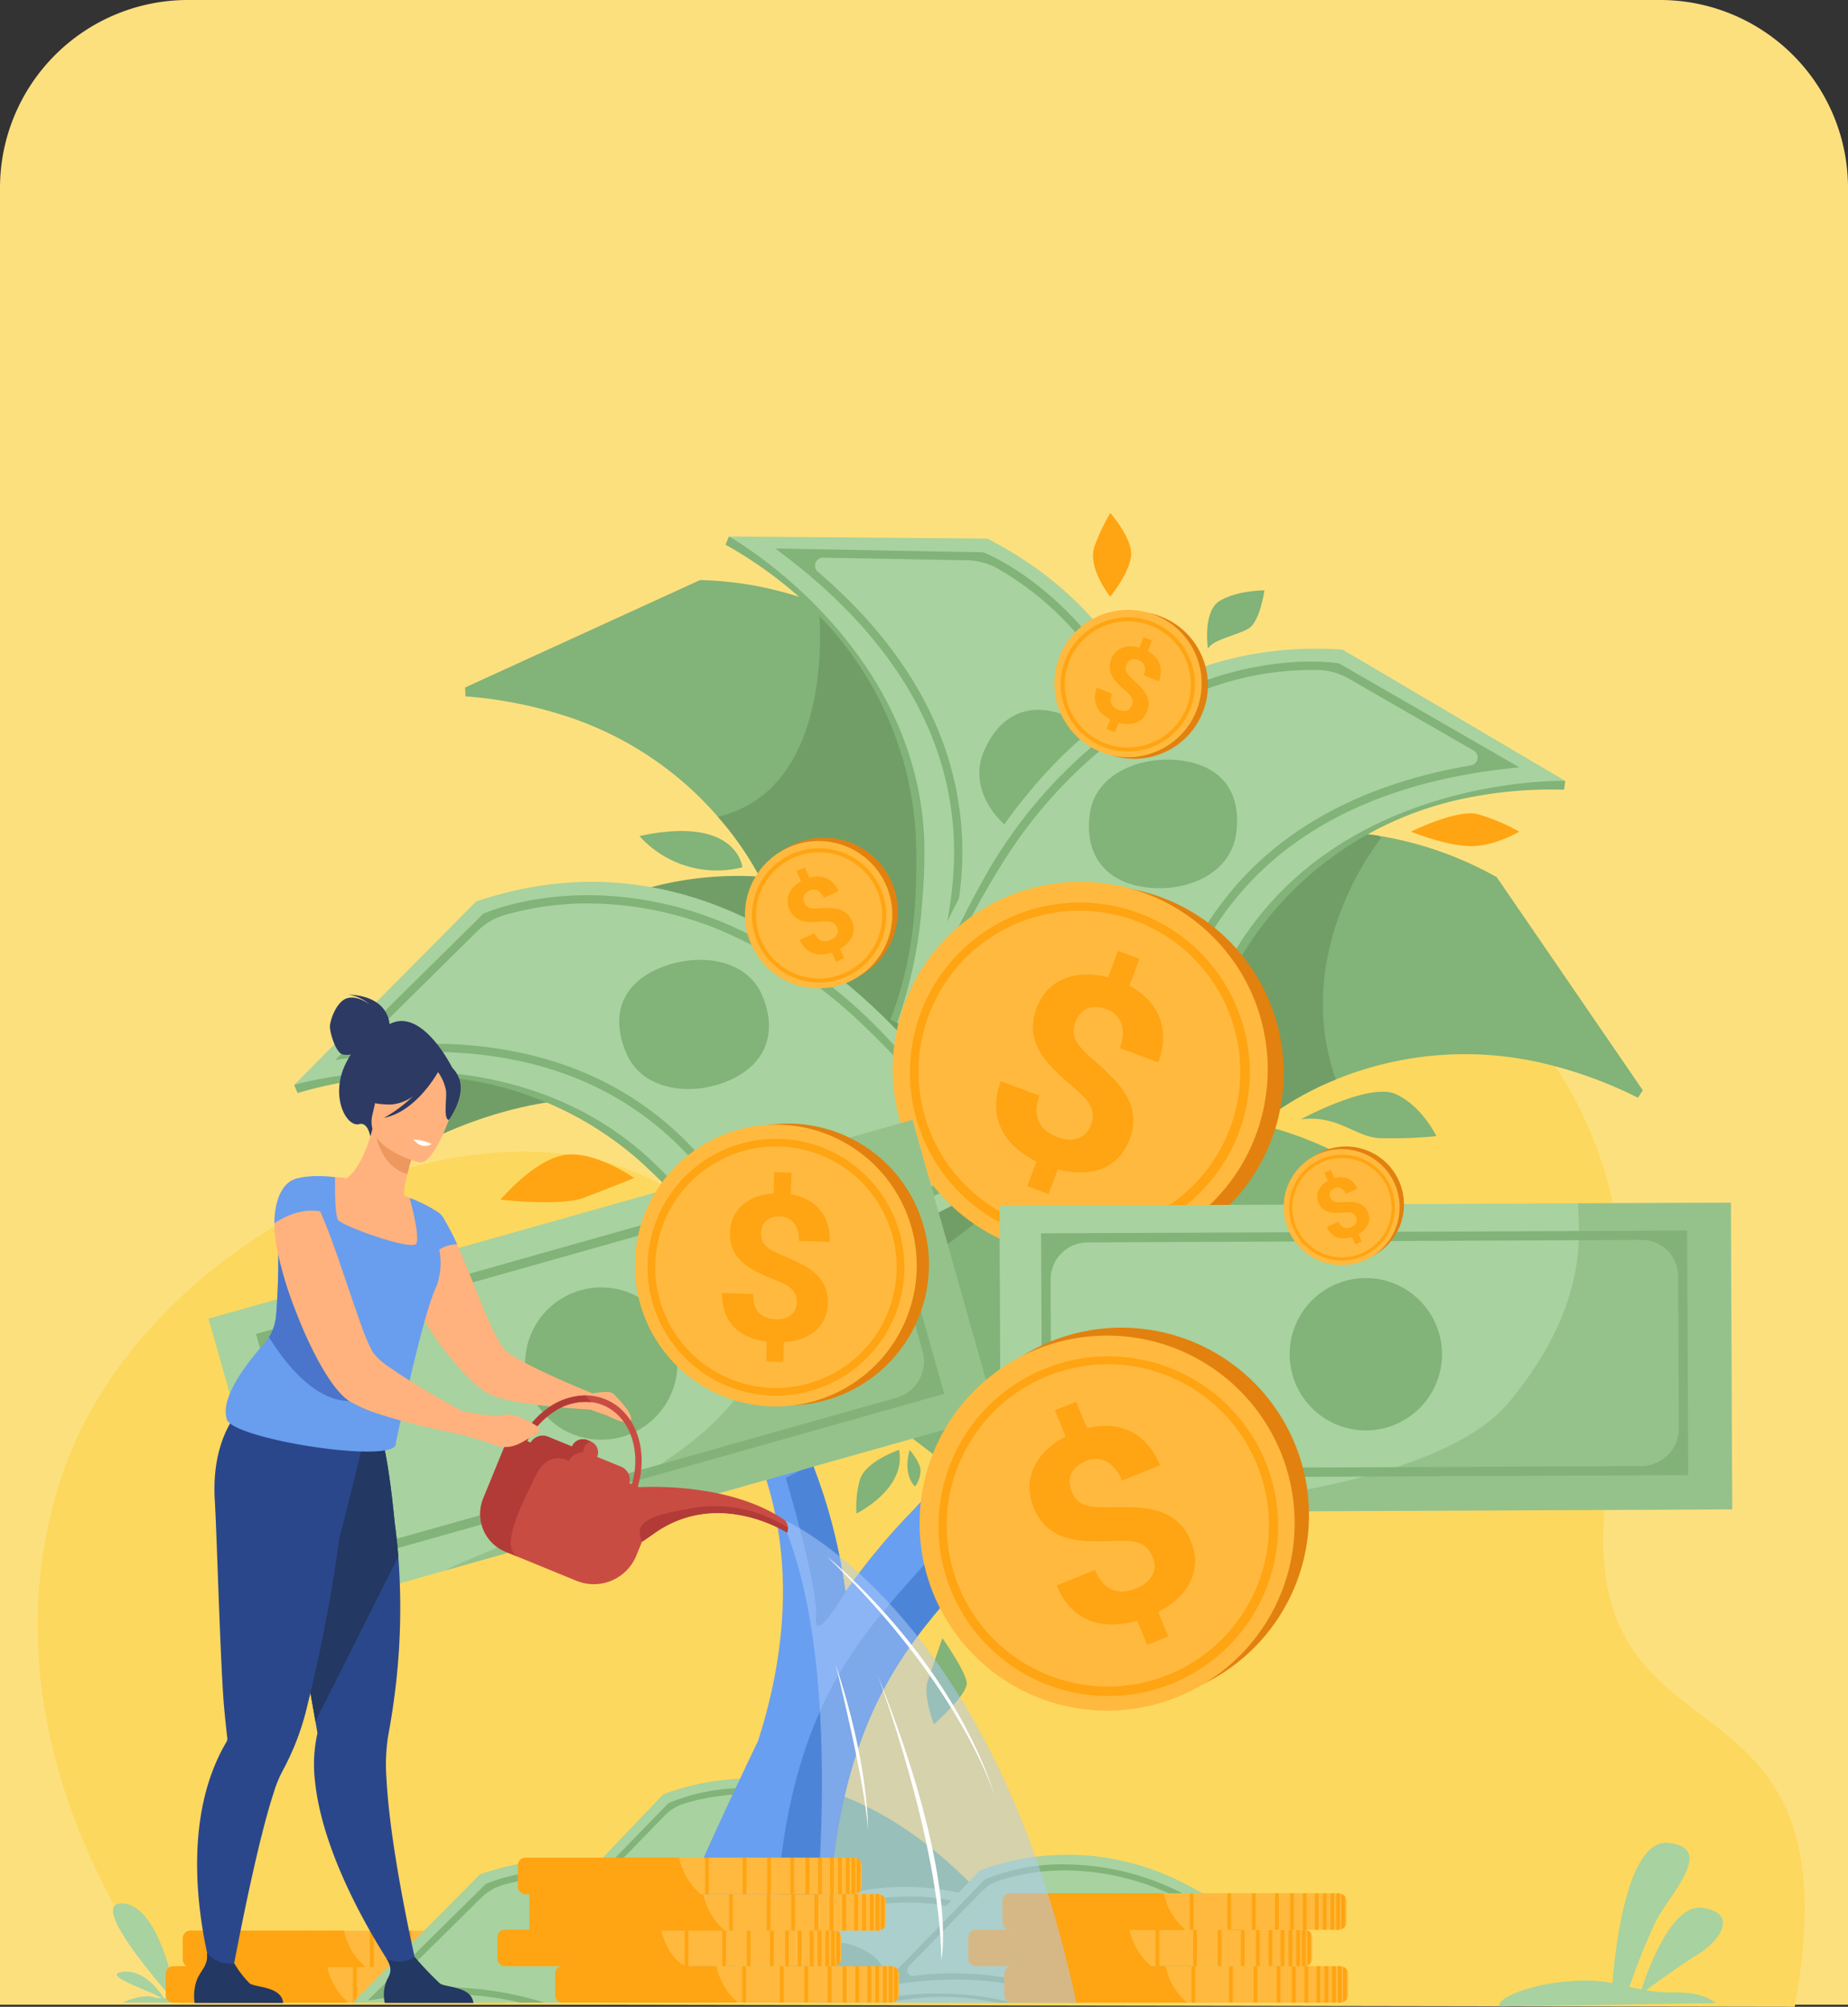 <svg xmlns="http://www.w3.org/2000/svg" xmlns:xlink="http://www.w3.org/1999/xlink" width="295" height="320.338" viewBox="0 0 295 320.338">
  <rect x="0" y="0" width="295" height="320.338" fill="#333333" stroke="none"/>
  <defs>
    <clipPath id="clip-path">
      <rect id="Rectángulo_36803" data-name="Rectángulo 36803" width="264.452" height="261.166" fill="none"/>
    </clipPath>
  </defs>
  <g id="Grupo_105825" data-name="Grupo 105825" transform="translate(-1125 -2404)">
    <g id="Grupo_105589" data-name="Grupo 105589" transform="translate(945)">
      <path id="Rectángulo_35237" data-name="Rectángulo 35237" d="M30,0H265a30,30,0,0,1,30,30V320a0,0,0,0,1,0,0H0a0,0,0,0,1,0,0V30A30,30,0,0,1,30,0Z" transform="translate(180 2404)" fill="#fde07e"/>
      <g id="Grupo_105410" data-name="Grupo 105410" transform="translate(-202.552 2309.176)">
        <g id="Grupo_105409" data-name="Grupo 105409" transform="translate(383.723 192.073)">
          <path id="Trazado_135251" data-name="Trazado 135251" d="M441.363,712.018S408.094,673.9,421.986,629.1c12.468-40.21,68.843-66.234,98.8-46.319,14.491,9.634,26.2-29.088,74.293-43.263,35.566-10.483,88.156,13.026,74.8,85.019-10.155,54.735,40.219,27.446,29.218,87.914Z" transform="translate(-413.765 -489.363)" fill="#fdd85e"/>
          <path id="Trazado_135252" data-name="Trazado 135252" d="M2138.273,1639.66l-34.408.54c-1.236-1.048,5.556-4.31,14.392-4.127a19,19,0,0,1,3.519.417c.317-4.214,2.129-23.157,8.957-22.4,7.678.852,0,8.342-2.17,12.777a105.4,105.4,0,0,0-4.079,10.217c.623.135,1.269.268,1.928.389,1.017-3.125,4.8-13.635,9.619-13.022,5.653.717,3.381,4.931-.626,7.432-2.94,1.839-6.55,4.454-8.265,5.717a24.491,24.491,0,0,0,4.509.361C2135.6,1637.87,2137.526,1639.034,2138.273,1639.66Z" transform="translate(-1865.547 -1417.162)" fill="#a8d29f"/>
          <path id="Trazado_135253" data-name="Trazado 135253" d="M513.661,1699c-.818-1.285-3.28-4.621-6.559-4.179-3.573.481,3.946,2.836,6.248,4.189a3.817,3.817,0,0,1-1.273-.149c-1.539-.549-4.174.5-5.017.872H521.71a2.321,2.321,0,0,0-1.048-1.34,2.615,2.615,0,0,0-1.348-.12c.871-1.027,1.476-4.308-.949-3.463-1.772.617-1.767,2.621-1.593,3.807-.377.059-.759.119-1.137.173-.729-3.718-3.309-14.613-8.539-14.9-5.3-.294,4.5,11.3,7.757,15.008C514.436,1698.942,514.034,1698.979,513.661,1699Z" transform="translate(-488.683 -1477.304)" fill="#a8d29f"/>
          <g id="Grupo_105408" data-name="Grupo 105408" transform="translate(16.87 -38.748)">
            <g id="Grupo_105341" data-name="Grupo 105341" transform="translate(8.427 255.355)">
              <path id="Trazado_135254" data-name="Trazado 135254" d="M793.474,1763.889v3.287a1.254,1.254,0,0,1-.217.707,1.273,1.273,0,0,1-.595.474,1.11,1.11,0,0,1-.18.055h0l-.05.01a1.278,1.278,0,0,1-.223.021l-52.357-.008a1.1,1.1,0,0,1-.164-.011.586.586,0,0,1-.062-.01,1.271,1.271,0,0,1-1.039-1.181c0-.022,0-.043,0-.065v-3.287c0-.022,0-.044,0-.065a1.271,1.271,0,0,1,1.266-1.2l52.356.008c.034,0,.067,0,.1,0l.043,0,.047.006.034.006a1.17,1.17,0,0,1,.232.065l.033.014.033.013.063.031.069.039c.02.012.04.025.06.038s.044.031.065.048l.049.04,0,0,.032.029a1.221,1.221,0,0,1,.092.094l.025.03.025.031c.016.021.032.043.047.064A1.254,1.254,0,0,1,793.474,1763.889Z" transform="translate(-738.583 -1762.614)" fill="#ffb93e"/>
              <path id="Trazado_135255" data-name="Trazado 135255" d="M767.763,1768.44l-28.049,0-.066,0-.072-.008a1.221,1.221,0,0,1-.991-1.192c0-.022,0-.043,0-.065v-3.287c0-.022,0-.043,0-.065a1.2,1.2,0,0,1,1.13-1.2l24.6,0c.011.048.023.1.034.144a10.4,10.4,0,0,0,3.36,5.636Z" transform="translate(-738.583 -1762.615)" fill="#ffa412"/>
              <g id="Grupo_105340" data-name="Grupo 105340" transform="translate(19.237 0.003)">
                <rect id="Rectángulo_36779" data-name="Rectángulo 36779" width="0.595" height="5.82" transform="translate(28.688 0.004)" fill="#ffa412"/>
                <rect id="Rectángulo_36780" data-name="Rectángulo 36780" width="0.595" height="5.82" transform="translate(26.673 0.004)" fill="#ffa412"/>
                <rect id="Rectángulo_36781" data-name="Rectángulo 36781" width="0.595" height="5.821" transform="translate(24.258 0.004)" fill="#ffa412"/>
                <rect id="Rectángulo_36782" data-name="Rectángulo 36782" width="0.595" height="5.82" transform="translate(20.555 0.003)" fill="#ffa412"/>
                <rect id="Rectángulo_36783" data-name="Rectángulo 36783" width="0.595" height="5.82" transform="translate(16.64 0.003)" fill="#ffa412"/>
                <rect id="Rectángulo_36784" data-name="Rectángulo 36784" width="0.595" height="5.82" transform="translate(10.638 0.002)" fill="#ffa412"/>
                <rect id="Rectángulo_36785" data-name="Rectángulo 36785" width="0.595" height="5.82" transform="translate(5.018 0.001)" fill="#ffa412"/>
                <rect id="Rectángulo_36786" data-name="Rectángulo 36786" width="0.595" height="5.821" fill="#ffa412"/>
                <rect id="Rectángulo_36787" data-name="Rectángulo 36787" width="0.595" height="5.82" transform="translate(30.605 0.005)" fill="#ffa412"/>
                <rect id="Rectángulo_36788" data-name="Rectángulo 36788" width="0.595" height="5.821" transform="translate(31.872 0.005)" fill="#ffa412"/>
                <rect id="Rectángulo_36789" data-name="Rectángulo 36789" width="0.595" height="5.821" transform="translate(33.095 0.005)" fill="#ffa412"/>
                <path id="Trazado_135256" data-name="Trazado 135256" d="M1066.7,1762.683v5.78a1.276,1.276,0,0,1-.224.021h-.372v-5.82h.372A1.278,1.278,0,0,1,1066.7,1762.683Z" transform="translate(-1032.085 -1762.658)" fill="#ffa412"/>
                <path id="Trazado_135257" data-name="Trazado 135257" d="M1071.782,1763.663v4.7a1.274,1.274,0,0,1-.594.474v-5.649A1.278,1.278,0,0,1,1071.782,1763.663Z" transform="translate(-1036.345 -1763.099)" fill="#ffa412"/>
              </g>
            </g>
            <g id="Grupo_105343" data-name="Grupo 105343" transform="translate(11.133 249.678)">
              <path id="Trazado_135258" data-name="Trazado 135258" d="M810.116,1728.976v3.287a1.253,1.253,0,0,1-.217.707,1.276,1.276,0,0,1-.595.474,1.162,1.162,0,0,1-.232.065,1.231,1.231,0,0,1-.224.021l-52.356-.008a1.27,1.27,0,0,1-1.261-1.145c0-.019,0-.038,0-.057s0-.043,0-.065v-3.287c0-.022,0-.043,0-.065a1.271,1.271,0,0,1,1.266-1.2l52.356.008a1.276,1.276,0,0,1,.223.02,1.221,1.221,0,0,1,.232.065,1.275,1.275,0,0,1,.594.474A1.256,1.256,0,0,1,810.116,1728.976Z" transform="translate(-755.226 -1727.701)" fill="#ffb93e"/>
              <path id="Trazado_135259" data-name="Trazado 135259" d="M784.406,1733.526l-28.049,0a1.022,1.022,0,0,1-.521-.144,1.28,1.28,0,0,1-.6-1c0-.019,0-.038,0-.057s0-.043,0-.065v-3.287c0-.022,0-.043,0-.065a1.2,1.2,0,0,1,1.129-1.2l24.605,0a10.5,10.5,0,0,0,3.271,5.678C784.291,1733.431,784.348,1733.478,784.406,1733.526Z" transform="translate(-755.226 -1727.701)" fill="#ffa412"/>
              <g id="Grupo_105342" data-name="Grupo 105342" transform="translate(19.237 0.003)">
                <rect id="Rectángulo_36790" data-name="Rectángulo 36790" width="0.595" height="5.82" transform="translate(28.687 0.004)" fill="#ffa412"/>
                <rect id="Rectángulo_36791" data-name="Rectángulo 36791" width="0.595" height="5.821" transform="translate(26.673 0.004)" fill="#ffa412"/>
                <rect id="Rectángulo_36792" data-name="Rectángulo 36792" width="0.595" height="5.821" transform="translate(24.258 0.004)" fill="#ffa412"/>
                <rect id="Rectángulo_36793" data-name="Rectángulo 36793" width="0.595" height="5.82" transform="translate(20.555 0.003)" fill="#ffa412"/>
                <rect id="Rectángulo_36794" data-name="Rectángulo 36794" width="0.595" height="5.82" transform="translate(16.64 0.002)" fill="#ffa412"/>
                <rect id="Rectángulo_36795" data-name="Rectángulo 36795" width="0.595" height="5.82" transform="translate(10.638 0.002)" fill="#ffa412"/>
                <rect id="Rectángulo_36796" data-name="Rectángulo 36796" width="0.595" height="5.82" transform="translate(5.018 0.001)" fill="#ffa412"/>
                <rect id="Rectángulo_36797" data-name="Rectángulo 36797" width="0.595" height="5.82" fill="#ffa412"/>
                <rect id="Rectángulo_36798" data-name="Rectángulo 36798" width="0.595" height="5.821" transform="translate(30.605 0.005)" fill="#ffa412"/>
                <rect id="Rectángulo_36799" data-name="Rectángulo 36799" width="0.595" height="5.82" transform="translate(31.871 0.005)" fill="#ffa412"/>
                <rect id="Rectángulo_36800" data-name="Rectángulo 36800" width="0.595" height="5.82" transform="translate(33.095 0.005)" fill="#ffa412"/>
                <path id="Trazado_135260" data-name="Trazado 135260" d="M1083.339,1727.77v5.78a1.219,1.219,0,0,1-.223.02h-.372v-5.821h.372A1.228,1.228,0,0,1,1083.339,1727.77Z" transform="translate(-1048.729 -1727.745)" fill="#ffa412"/>
                <path id="Trazado_135261" data-name="Trazado 135261" d="M1088.425,1728.75v4.7a1.273,1.273,0,0,1-.594.474v-5.649A1.277,1.277,0,0,1,1088.425,1728.75Z" transform="translate(-1052.988 -1728.186)" fill="#ffa412"/>
              </g>
            </g>
            <g id="Grupo_105392" data-name="Grupo 105392">
              <g id="Grupo_105391" data-name="Grupo 105391" clip-path="url(#clip-path)">
                <g id="Grupo_105390" data-name="Grupo 105390" transform="translate(-22.836 23.384)">
                  <g id="Grupo_105346" data-name="Grupo 105346" transform="translate(90.178 202.001)">
                    <g id="Grupo_105344" data-name="Grupo 105344">
                      <path id="Trazado_135262" data-name="Trazado 135262" d="M1154.943,1729.127l-.81.281c-3.349-7.008-8.387-12.15-13.275-16.452a39.182,39.182,0,0,0-28.388-9.2,49.03,49.03,0,0,0-11.118,2.149l-.417-.932c24.829-10.316,39.457.926,47.095,11.273A50.3,50.3,0,0,1,1154.943,1729.127Z" transform="translate(-1100.936 -1680.952)" fill="#82b378"/>
                      <path id="Trazado_135263" data-name="Trazado 135263" d="M1183.123,1611.274l-28.177,15.185a52.913,52.913,0,0,0-8.111-11.551,65.484,65.484,0,0,0-4.874-4.919c-17.259-15.2-41.021-7.684-41.021-7.684l20.494-21.493a40.239,40.239,0,0,1,32.849,2.16C1172.332,1592.078,1183.123,1611.274,1183.123,1611.274Z" transform="translate(-1100.939 -1578.285)" fill="#a8d29f"/>
                      <path id="Trazado_135264" data-name="Trazado 135264" d="M1237.1,1620.993l-28.177,15.185a52.91,52.91,0,0,0-8.111-11.551,65.524,65.524,0,0,0-4.874-4.919c-17.259-15.2-30.541-18.674-30.541-18.674l13.022.247c4.854.092,8.025-3.08,12.078-5.753.925-.61,1.858-3.048,2.667-3.628,4.649-3.328,9.283-2.141,15.1.791C1226.308,1601.8,1237.1,1620.993,1237.1,1620.993Z" transform="translate(-1154.915 -1588.004)" fill="#82b378"/>
                    </g>
                    <g id="Grupo_105345" data-name="Grupo 105345" transform="translate(4.667 1.55)">
                      <path id="Trazado_135265" data-name="Trazado 135265" d="M1204.408,1618.468h0c-2.713-6.766-13.035-16.586-13.451-16.957a55.079,55.079,0,0,0-16.826-10.77,41.265,41.265,0,0,0-14.218-2.913,32.254,32.254,0,0,0-13.532,2.343l-.077.036-16.662,17.13,1.424-.238c9.244-1.546,17.543-1.141,24.667,1.2a35.7,35.7,0,0,1,14.736,9.235,41.973,41.973,0,0,1,9.365,14.619Zm-25.88,9.237a40.446,40.446,0,0,0-7.347-10.79,36.631,36.631,0,0,0-15.125-9.5,49.886,49.886,0,0,0-21.137-1.8.92.92,0,0,1-.762-1.556l11.548-11.872a7.368,7.368,0,0,1,3.055-1.886,34.807,34.807,0,0,1,11.185-1.52,40.349,40.349,0,0,1,13.874,2.86,54.17,54.17,0,0,1,16.5,10.579c.026.023,2.564,2.293,5.4,5.357,3.734,4.032,6.282,7.591,7.366,10.293l-23.027,13.227A29.676,29.676,0,0,0,1178.529,1627.7Z" transform="translate(-1129.642 -1587.819)" fill="#82b378"/>
                    </g>
                    <path id="Trazado_135266" data-name="Trazado 135266" d="M1346.16,1635.9c1.913,4.278.563,7.984-3.715,9.9s-9.864,1.309-11.777-2.969-.688-7.9,3.59-9.809S1344.246,1631.619,1346.16,1635.9Z" transform="translate(-1292.581 -1623.23)" fill="#82b378"/>
                  </g>
                  <g id="Grupo_105349" data-name="Grupo 105349" transform="translate(58.288 214.789)">
                    <g id="Grupo_105347" data-name="Grupo 105347">
                      <path id="Trazado_135267" data-name="Trazado 135267" d="M964,1822.411l-.9.293c-3.55-7.825-9.009-13.624-14.32-18.49a43.341,43.341,0,0,0-31.2-10.8,54.218,54.218,0,0,0-12.345,2.131l-.441-1.041c27.692-10.862,43.624,1.9,51.843,13.509A55.659,55.659,0,0,1,964,1822.411Z" transform="translate(-904.796 -1768.686)" fill="#82b378"/>
                      <path id="Trazado_135268" data-name="Trazado 135268" d="M995.5,1694.49,964,1710.664a58.534,58.534,0,0,0-8.717-12.956A72.414,72.414,0,0,0,950,1692.16c-18.755-17.2-45.2-9.4-45.2-9.4l23.143-23.322c13.957-4.709,26.2-2.231,36.287,3.115C983.991,1673.019,995.5,1694.49,995.5,1694.49Z" transform="translate(-904.797 -1656.939)" fill="#a8d29f"/>
                    </g>
                    <g id="Grupo_105348" data-name="Grupo 105348" transform="translate(5.227 1.706)">
                      <path id="Trazado_135269" data-name="Trazado 135269" d="M991.916,1716.942a46.429,46.429,0,0,0-10.036-16.378,39.5,39.5,0,0,0-16.1-10.54c-7.827-2.751-17-3.383-27.257-1.877l-1.581.232,18.808-18.58.086-.039c.242-.109,6.031-2.664,15.02-2.293A45.664,45.664,0,0,1,986.522,1671a60.941,60.941,0,0,1,18.374,12.284c.452.42,11.653,11.509,14.5,19.053h0Zm.278-1.176,25.762-14.121c-1.14-3.013-3.879-7.006-7.921-11.549-3.071-3.451-5.828-6.018-5.856-6.044a59.931,59.931,0,0,0-18.022-12.066,44.646,44.646,0,0,0-15.283-3.469,38.526,38.526,0,0,0-12.4,1.434,8.162,8.162,0,0,0-3.421,2.019l-13.035,12.877a1.018,1.018,0,0,0,.808,1.738,55.19,55.19,0,0,1,23.341,2.463,40.53,40.53,0,0,1,16.52,10.842,44.735,44.735,0,0,1,7.888,12.1A32.661,32.661,0,0,1,992.193,1715.766Z" transform="translate(-936.946 -1667.431)" fill="#82b378"/>
                    </g>
                    <path id="Trazado_135270" data-name="Trazado 135270" d="M1177.207,1722.5c2.022,4.775.446,8.844-4.328,10.865s-10.94,1.23-12.961-3.544-.586-8.749,4.188-10.771S1175.185,1717.727,1177.207,1722.5Z" transform="translate(-1117.692 -1708.059)" fill="#82b378"/>
                  </g>
                  <path id="Trazado_135271" data-name="Trazado 135271" d="M1260.72,827.418s-1.573,11.123.224,18.195h-26.321s12.594-46.1,38.383-72.492c7.4-7.576,14.213-18.365,20.786-30.224,16.319-29.445,31.168-65.491,49.979-75.325,0,0-37.159,54.6-44.355,86.084S1266.568,784.241,1260.72,827.418Z" transform="translate(-1122.709 -613.644)" fill="#4c85d8"/>
                  <path id="Trazado_135272" data-name="Trazado 135272" d="M1278.563,1141.612a93.316,93.316,0,0,1,3.241-10.758c-6.573,11.858-13.383,22.647-20.786,30.224a107.153,107.153,0,0,0-10.54,12.735,88.231,88.231,0,0,0-5.246-20.36c-4.053-10.12-11-20.392-22.6-21.285,0,0,28.078,21.512,13.831,65.622-9.264,19.063-16.159,35.78-16.159,35.78h20.25c-1.8-7.072-.224-18.195-.224-18.195C1246.18,1172.2,1271.366,1173.1,1278.563,1141.612Z" transform="translate(-1110.719 -1001.601)" fill="#699ff0"/>
                  <path id="Trazado_135273" data-name="Trazado 135273" d="M1356.768,1290.213s-.038.066-.107.181c-.736,1.23-4.969,8.167-4.59,3.9.415-4.669-4.837-22.266-4.837-22.266l4.287-2.179A88.235,88.235,0,0,1,1356.768,1290.213Z" transform="translate(-1217.01 -1117.997)" fill="#4c85d8"/>
                  <path id="Trazado_135274" data-name="Trazado 135274" d="M1598.188,690.027s0,.005,0,.005l-.779,1.186a67.943,67.943,0,0,0-14.764-5.417,54.533,54.533,0,0,0-33.459,2.505,48.272,48.272,0,0,0-7.5,3.8c-7.655,4.812-15.705,10.741-21.853,19.605l-1.049-.568L1489.7,688.8l-6.166-4.735a107.388,107.388,0,0,1,11.247-11.581c8.17-7.345,20.273-16.283,34.578-20.812a57.829,57.829,0,0,1,26.616-2.281,57.126,57.126,0,0,1,18.9,6.619l23.319,34.019A.008.008,0,0,1,1598.188,690.027Z" transform="translate(-1331.15 -597.874)" fill="#82b378"/>
                  <g id="Grupo_105352" data-name="Grupo 105352" transform="translate(101.585 219.305)">
                    <g id="Grupo_105350" data-name="Grupo 105350">
                      <path id="Trazado_135275" data-name="Trazado 135275" d="M1344.389,1835.555l.81.281c3.349-7.007,8.387-12.149,13.275-16.451a39.178,39.178,0,0,1,28.387-9.2,49.045,49.045,0,0,1,11.118,2.148l.417-.932c-24.83-10.316-39.458.926-47.095,11.272A50.308,50.308,0,0,0,1344.389,1835.555Z" transform="translate(-1316.213 -1787.38)" fill="#82b378"/>
                      <path id="Trazado_135276" data-name="Trazado 135276" d="M1171.093,1717.7l28.177,15.185a52.908,52.908,0,0,1,8.111-11.551,65.534,65.534,0,0,1,4.874-4.919c17.259-15.2,41.021-7.684,41.021-7.684l-20.494-21.493a40.237,40.237,0,0,0-32.849,2.16C1181.884,1698.506,1171.093,1717.7,1171.093,1717.7Z" transform="translate(-1171.093 -1684.713)" fill="#a8d29f"/>
                    </g>
                    <g id="Grupo_105351" data-name="Grupo 105351" transform="translate(2.75 1.55)">
                      <path id="Trazado_135277" data-name="Trazado 135277" d="M1188.007,1724.9h0c2.713-6.766,13.036-16.586,13.451-16.957a55.086,55.086,0,0,1,16.826-10.77,41.262,41.262,0,0,1,14.218-2.913,32.244,32.244,0,0,1,13.532,2.343l.077.036,16.662,17.131-1.424-.238c-9.245-1.546-17.543-1.141-24.667,1.2a35.7,35.7,0,0,0-14.735,9.235,41.972,41.972,0,0,0-9.365,14.619Zm25.88,9.237a40.431,40.431,0,0,1,7.347-10.79,36.637,36.637,0,0,1,15.125-9.5,49.887,49.887,0,0,1,21.138-1.8.92.92,0,0,0,.762-1.556l-11.548-11.872a7.377,7.377,0,0,0-3.055-1.886,34.823,34.823,0,0,0-11.185-1.52,40.343,40.343,0,0,0-13.874,2.86,54.176,54.176,0,0,0-16.5,10.578c-.026.023-2.564,2.293-5.4,5.357-3.734,4.032-6.282,7.591-7.366,10.294l23.026,13.226A29.648,29.648,0,0,1,1213.887,1734.134Z" transform="translate(-1188.007 -1694.248)" fill="#82b378"/>
                    </g>
                    <path id="Trazado_135278" data-name="Trazado 135278" d="M1342.647,1742.326c-1.913,4.278-.563,7.984,3.715,9.9s9.864,1.309,11.777-2.969.688-7.9-3.59-9.81S1344.56,1738.047,1342.647,1742.326Z" transform="translate(-1314.042 -1729.658)" fill="#82b378"/>
                  </g>
                  <g id="Grupo_105355" data-name="Grupo 105355" transform="translate(140.694 214.184)">
                    <g id="Grupo_105353" data-name="Grupo 105353">
                      <path id="Trazado_135279" data-name="Trazado 135279" d="M1465.638,1804.056l-.81.281c-3.349-7.008-8.387-12.15-13.275-16.451a39.177,39.177,0,0,0-28.388-9.2,49.058,49.058,0,0,0-11.118,2.148l-.417-.932c24.829-10.316,39.458.926,47.095,11.272A50.318,50.318,0,0,1,1465.638,1804.056Z" transform="translate(-1411.63 -1755.881)" fill="#82b378"/>
                      <path id="Trazado_135280" data-name="Trazado 135280" d="M1493.818,1686.2l-28.177,15.185a52.915,52.915,0,0,0-8.111-11.551,65.469,65.469,0,0,0-4.874-4.919c-17.259-15.2-41.021-7.684-41.021-7.684l20.494-21.493a40.237,40.237,0,0,1,32.849,2.16C1483.027,1667.007,1493.818,1686.2,1493.818,1686.2Z" transform="translate(-1411.634 -1653.214)" fill="#a8d29f"/>
                    </g>
                    <g id="Grupo_105354" data-name="Grupo 105354" transform="translate(4.667 1.55)">
                      <path id="Trazado_135281" data-name="Trazado 135281" d="M1515.1,1693.4h0c-2.713-6.766-13.035-16.586-13.451-16.957a55.085,55.085,0,0,0-16.826-10.77,41.27,41.27,0,0,0-14.218-2.913,32.251,32.251,0,0,0-13.532,2.344l-.077.036-16.662,17.131,1.425-.238c9.244-1.546,17.544-1.141,24.667,1.2a35.708,35.708,0,0,1,14.736,9.235,41.979,41.979,0,0,1,9.365,14.619Zm-25.88,9.237a40.443,40.443,0,0,0-7.347-10.79,36.633,36.633,0,0,0-15.125-9.5,49.886,49.886,0,0,0-21.138-1.8.92.92,0,0,1-.762-1.556l11.548-11.872a7.37,7.37,0,0,1,3.055-1.886,34.805,34.805,0,0,1,11.185-1.52,40.354,40.354,0,0,1,13.874,2.86,54.171,54.171,0,0,1,16.5,10.578c.025.023,2.563,2.293,5.4,5.357,3.734,4.032,6.282,7.592,7.366,10.294l-23.026,13.226A29.685,29.685,0,0,0,1489.222,1702.635Z" transform="translate(-1440.335 -1662.749)" fill="#82b378"/>
                    </g>
                    <path id="Trazado_135282" data-name="Trazado 135282" d="M1656.854,1710.827c1.913,4.278.563,7.984-3.715,9.9s-9.864,1.309-11.777-2.969-.688-7.9,3.59-9.809S1654.941,1706.548,1656.854,1710.827Z" transform="translate(-1603.275 -1698.159)" fill="#82b378"/>
                  </g>
                  <path id="Trazado_135283" data-name="Trazado 135283" d="M1580.949,688.306a48.286,48.286,0,0,0-7.5,3.8c-7.655,4.812-15.705,10.741-21.853,19.605l-1.049-.568L1521.459,688.8a140.092,140.092,0,0,1,5.081-16.316c8.17-7.345,20.273-16.283,34.578-20.812a57.829,57.829,0,0,1,26.616-2.281c.316.2.483.318.483.318S1573.587,667.481,1580.949,688.306Z" transform="translate(-1362.908 -597.874)" fill="#719e67"/>
                  <path id="Trazado_135284" data-name="Trazado 135284" d="M1133.789,472.844l-44.165,5.051-1.189-.054a57.133,57.133,0,0,0-1.947-11.413,88.453,88.453,0,0,0-6.688-16.647,50.68,50.68,0,0,0-7.016-10.254,54.23,54.23,0,0,0-24.847-16.247,68.042,68.042,0,0,0-15.443-2.963l-.059-1.418h0l37.51-17.149a55.774,55.774,0,0,1,41.247,19.725c8.579,9.72,14.053,21.415,17.459,31.194A113.283,113.283,0,0,1,1133.789,472.844Z" transform="translate(-953.394 -391.042)" fill="#82b378"/>
                  <path id="Trazado_135285" data-name="Trazado 135285" d="M1336.465,472.179c-.637,8.2-4.814,14.9-13.439,17.337-9.43,2.668-19.839.55-28.727-3.577a88.437,88.437,0,0,0-6.688-16.647,50.676,50.676,0,0,0-7.016-10.254c19.526-4.565,16.085-33.989,16.085-33.989a57.629,57.629,0,0,1,22.327,15.937C1327.585,450.705,1333.059,462.4,1336.465,472.179Z" transform="translate(-1161.206 -410.553)" fill="#719e67"/>
                  <path id="Trazado_135286" data-name="Trazado 135286" d="M1220.027,653.91s-.8-8.366-16.437-4.985A16.6,16.6,0,0,0,1220.027,653.91Z" transform="translate(-1096.721 -597.355)" fill="#82b378"/>
                  <path id="Trazado_135287" data-name="Trazado 135287" d="M1456.157,968.512l.009.005-23.319-34.02c-16.173-8.963-31.847-8.664-45.514-4.338-26.767,8.473-45.826,32.391-45.826,32.391l35.254,27.078h0l1.048.566c6.149-8.863,14.2-14.793,21.854-19.6a54.411,54.411,0,0,1,40.961-6.3,68.085,68.085,0,0,1,14.765,5.416l.779-1.186Z" transform="translate(-1212.214 -831.082)" fill="#82b378"/>
                  <path id="Trazado_135288" data-name="Trazado 135288" d="M988.913,733.515l-.01.005,23.32-34.02c16.173-8.963,31.847-8.664,45.514-4.338,26.767,8.472,45.826,32.391,45.826,32.391l-35.253,27.078h0l-1.048.566c-6.149-8.863-14.2-14.793-21.854-19.6a54.411,54.411,0,0,0-40.961-6.3,68.085,68.085,0,0,0-14.764,5.416l-.779-1.186Z" transform="translate(-916.94 -634.293)" fill="#719e67"/>
                  <g id="Grupo_105356" data-name="Grupo 105356" transform="translate(0 225.74)">
                    <path id="Trazado_135289" data-name="Trazado 135289" d="M546.3,1724.295c0,.012.018.024.054.03C546.319,1724.292,546.3,1724.28,546.3,1724.295Z" transform="translate(-546.301 -1724.289)" fill="#ffb973"/>
                  </g>
                  <g id="Grupo_105359" data-name="Grupo 105359" transform="translate(120.61 3.746)">
                    <g id="Grupo_105357" data-name="Grupo 105357">
                      <path id="Trazado_135290" data-name="Trazado 135290" d="M1315.488,436.6l-1.055-.553c3.918-10.05,4.342-20.039,4.056-29.077a54.409,54.409,0,0,0-17.647-37.5,68.056,68.056,0,0,0-12.738-9.222l.549-1.309c34.038,15.355,36.544,40.855,33.318,58.42A69.875,69.875,0,0,1,1315.488,436.6Z" transform="translate(-1288.104 -358.936)" fill="#82b378"/>
                      <path id="Trazado_135291" data-name="Trazado 135291" d="M1360.471,450.715l-42.151-14.121a73.458,73.458,0,0,0,4-19.19,90.74,90.74,0,0,0,.353-9.611c-.993-31.927-31.184-48.857-31.184-48.857l41.243.345c16.468,8.41,24.973,21.579,29.017,35.332C1369.668,421.547,1360.471,450.715,1360.471,450.715Z" transform="translate(-1290.937 -358.935)" fill="#a8d29f"/>
                    </g>
                    <g id="Grupo_105358" data-name="Grupo 105358" transform="translate(7.973 1.924)">
                      <path id="Trazado_135292" data-name="Trazado 135292" d="M1359.676,445.2c.064-.1,5.19-9.4,5.915-23.375a49.586,49.586,0,0,0-4.642-23.7c-4.391-9.444-11.864-18.237-22.213-26.134l-1.594-1.216,33.183.607.11.043c.31.122,7.681,3.083,15.229,11.483a57.328,57.328,0,0,1,10.556,17.171,76.5,76.5,0,0,1,5.073,27.278c.02.774-.123,20.56-4.4,29.736h0Zm1.3-.781,35.274,10.764c1.708-3.666,2.894-9.628,3.431-17.242.408-5.785.3-10.513.3-10.561a75.241,75.241,0,0,0-4.961-26.77,56.039,56.039,0,0,0-10.283-16.772,48.346,48.346,0,0,0-12.164-9.887,10.24,10.24,0,0,0-4.814-1.3l-23-.421a1.278,1.278,0,0,0-.853,2.25c8.29,7.1,14.418,14.866,18.252,23.128a50.883,50.883,0,0,1,4.743,24.348,56.172,56.172,0,0,1-3.952,17.693A41.192,41.192,0,0,1,1360.977,444.417Z" transform="translate(-1337.142 -370.771)" fill="#82b378"/>
                    </g>
                    <path id="Trazado_135293" data-name="Trazado 135293" d="M1551.357,530.168c-6-2.517-10.832-.321-13.349,5.681s2.178,12.235,8.179,14.752,11.04.365,13.557-5.637S1557.359,532.685,1551.357,530.168Z" transform="translate(-1496.795 -501.468)" fill="#82b378"/>
                  </g>
                  <g id="Grupo_105362" data-name="Grupo 105362" transform="translate(51.75 58.878)">
                    <g id="Grupo_105360" data-name="Grupo 105360">
                      <path id="Trazado_135294" data-name="Trazado 135294" d="M938.909,905.74l-1.133.368c-4.456-9.823-11.309-17.1-17.977-23.211a54.413,54.413,0,0,0-39.162-13.561,68.051,68.051,0,0,0-15.5,2.676l-.554-1.307c34.763-13.636,54.763,2.38,65.08,16.958A69.868,69.868,0,0,1,938.909,905.74Z" transform="translate(-864.587 -838.297)" fill="#82b378"/>
                      <path id="Trazado_135295" data-name="Trazado 135295" d="M978.458,745.157l-39.545,20.3A73.466,73.466,0,0,0,927.97,749.2a90.793,90.793,0,0,0-6.632-6.966c-23.543-21.588-56.746-11.806-56.746-11.806l29.052-29.277c17.52-5.911,32.885-2.8,45.552,3.91C964.006,718.2,978.458,745.157,978.458,745.157Z" transform="translate(-864.591 -698.017)" fill="#a8d29f"/>
                    </g>
                    <g id="Grupo_105361" data-name="Grupo 105361" transform="translate(6.562 2.141)">
                      <path id="Trazado_135296" data-name="Trazado 135296" d="M973.953,773.341c-.026-.115-3.1-10.278-12.6-20.559a49.582,49.582,0,0,0-20.2-13.232c-9.826-3.454-21.338-4.246-34.217-2.356l-1.984.291,23.611-23.324.108-.049c.3-.137,7.571-3.344,18.854-2.879a57.326,57.326,0,0,1,19.662,4.439,76.5,76.5,0,0,1,23.065,15.421c.567.526,14.628,14.448,18.208,23.918h0Zm.349-1.476,32.34-17.727c-1.431-3.783-4.869-8.8-9.943-14.5-3.854-4.332-7.316-7.555-7.351-7.587a75.241,75.241,0,0,0-22.624-15.147,56.044,56.044,0,0,0-19.185-4.355,48.352,48.352,0,0,0-15.572,1.8,10.231,10.231,0,0,0-4.3,2.534l-16.363,16.165a1.278,1.278,0,0,0,1.015,2.182c10.875-.971,20.709.064,29.3,3.091a50.886,50.886,0,0,1,20.738,13.611,56.169,56.169,0,0,1,9.9,15.186A41.159,41.159,0,0,1,974.3,771.865Z" transform="translate(-904.948 -711.188)" fill="#82b378"/>
                    </g>
                    <path id="Trazado_135297" data-name="Trazado 135297" d="M1206.556,780.319c-2.538-5.993-10.453-6.869-16.447-4.331s-7.795,7.528-5.257,13.521,10.277,6.987,16.271,4.449S1209.094,786.312,1206.556,780.319Z" transform="translate(-1131.844 -762.19)" fill="#82b378"/>
                  </g>
                  <g id="Grupo_105365" data-name="Grupo 105365" transform="translate(148.265 21.67)">
                    <g id="Grupo_105363" data-name="Grupo 105363">
                      <path id="Trazado_135298" data-name="Trazado 135298" d="M1725.138,648.63l1.189.069c1.819-10.633,6.6-19.413,11.5-27.012a54.41,54.41,0,0,1,34.441-23.052,68.053,68.053,0,0,1,15.668-1.343l.2-1.4c-37.085-4.371-52.367,16.194-58.649,32.913A69.864,69.864,0,0,0,1725.138,648.63Z" transform="translate(-1681.736 -574.786)" fill="#82b378"/>
                      <path id="Trazado_135299" data-name="Trazado 135299" d="M1458.2,533.409l43.4,9.607a73.5,73.5,0,0,1,6.459-18.507,90.837,90.837,0,0,1,4.648-8.42c17.3-26.854,51.895-25.815,51.895-25.815l-35.529-20.949c-18.447-1.274-32.52,5.633-43.071,15.338C1465.337,503.671,1458.2,533.409,1458.2,533.409Z" transform="translate(-1458.196 -469.174)" fill="#a8d29f"/>
                    </g>
                    <g id="Grupo_105364" data-name="Grupo 105364" transform="translate(3.375 2.055)">
                      <path id="Trazado_135300" data-name="Trazado 135300" d="M1478.954,541.893h0c1.06-10.068,11.129-27.1,11.544-27.755a76.5,76.5,0,0,1,18.4-20.768,57.33,57.33,0,0,1,17.893-9.281c10.8-3.313,18.639-2.054,18.968-2l.117.019,28.755,16.572-1.993.222c-12.938,1.439-23.872,5.126-32.5,10.959a49.591,49.591,0,0,0-16.188,17.924c-6.578,12.354-6.975,22.966-6.97,23.083Zm38.079,2.531a56.168,56.168,0,0,1,5.726-17.2,50.876,50.876,0,0,1,16.607-18.427c7.542-5.107,16.792-8.6,27.557-10.423a1.278,1.278,0,0,0,.428-2.368l-19.929-11.485a10.237,10.237,0,0,0-4.8-1.362,48.354,48.354,0,0,0-15.52,2.209,56.038,56.038,0,0,0-17.452,9.08,75.246,75.246,0,0,0-18.042,20.39c-.025.04-2.556,4.036-5.186,9.2-3.461,6.8-5.515,12.525-5.94,16.546l35.779,8.943A41.3,41.3,0,0,1,1517.033,544.424Z" transform="translate(-1478.954 -481.81)" fill="#82b378"/>
                    </g>
                    <path id="Trazado_135301" data-name="Trazado 135301" d="M1659.866,578.247c-6.441-.934-13.876,1.921-14.81,8.362s2.274,10.88,8.716,11.815,13.676-1.99,14.61-8.431S1666.307,579.181,1659.866,578.247Z" transform="translate(-1614.541 -560.368)" fill="#82b378"/>
                  </g>
                  <g id="Grupo_105368" data-name="Grupo 105368" transform="translate(134.897 46.468)">
                    <path id="Trazado_135302" data-name="Trazado 135302" d="M1468.657,724.584a29.936,29.936,0,1,1,22.023,36.157A29.936,29.936,0,0,1,1468.657,724.584Z" transform="translate(-1452.873 -688.698)" fill="#e2810e"/>
                    <circle id="Elipse_5295" data-name="Elipse 5295" cx="29.936" cy="29.936" r="29.936" transform="translate(0 42.337) rotate(-45)" fill="#ffb93e"/>
                    <g id="Grupo_105366" data-name="Grupo 105366" transform="translate(14.967 15.395)">
                      <path id="Trazado_135303" data-name="Trazado 135303" d="M1495.362,770.947a27.471,27.471,0,0,1-6.488-.781,27.125,27.125,0,1,1,6.488.781Zm-.1-52.944a25.686,25.686,0,1,0,6.1.735A25.833,25.833,0,0,0,1495.266,718Z" transform="translate(-1468.026 -716.375)" fill="#ffa412"/>
                    </g>
                    <g id="Grupo_105367" data-name="Grupo 105367" transform="translate(28.912 23.436)">
                      <path id="Trazado_135304" data-name="Trazado 135304" d="M1568.917,793.656a4.5,4.5,0,0,0,.311-1.554,3.29,3.29,0,0,0-.34-1.436,6.2,6.2,0,0,0-1.022-1.464,16.408,16.408,0,0,0-1.742-1.619,42.889,42.889,0,0,1-3.226-2.951,13.566,13.566,0,0,1-2.234-2.943,7.983,7.983,0,0,1-.974-3.161,9.011,9.011,0,0,1,2.317-6.452,7.584,7.584,0,0,1,2.608-1.783,9.462,9.462,0,0,1,3.281-.686,12.623,12.623,0,0,1,3.775.469l1.579-4.243,3.415,1.271-1.6,4.3a11.326,11.326,0,0,1,2.967,2.211,8.556,8.556,0,0,1,2.413,6.215,11.386,11.386,0,0,1-.767,3.789l-6.168-2.3a5.544,5.544,0,0,0,.269-3.952,3.852,3.852,0,0,0-2.389-2.232,4.9,4.9,0,0,0-1.753-.348,3.317,3.317,0,0,0-1.415.308,3.087,3.087,0,0,0-1.071.854,4.541,4.541,0,0,0-.723,1.288,4.177,4.177,0,0,0-.281,1.408,3.081,3.081,0,0,0,.327,1.375,6.23,6.23,0,0,0,1.033,1.468,21.016,21.016,0,0,0,1.8,1.721q1.782,1.544,3.177,2.988a13.739,13.739,0,0,1,2.216,2.958,7.711,7.711,0,0,1,.4,6.753,8.236,8.236,0,0,1-1.775,2.906,7.48,7.48,0,0,1-2.611,1.759,9.148,9.148,0,0,1-3.284.629,13.647,13.647,0,0,1-3.785-.506l-1.469,3.945-3.393-1.264,1.461-3.925a15.3,15.3,0,0,1-3.138-2.048,9.688,9.688,0,0,1-2.3-2.808,8.666,8.666,0,0,1-1-3.588,10.55,10.55,0,0,1,.752-4.37l6.168,2.3a6.5,6.5,0,0,0-.48,2.5,4.209,4.209,0,0,0,.5,1.9,4.081,4.081,0,0,0,1.21,1.353,6.985,6.985,0,0,0,1.634.867,5.832,5.832,0,0,0,1.856.4,3.9,3.9,0,0,0,1.536-.241,3.1,3.1,0,0,0,1.171-.795A3.773,3.773,0,0,0,1568.917,793.656Z" transform="translate(-1553.796 -765.833)" fill="#ffa412"/>
                    </g>
                  </g>
                  <g id="Grupo_105371" data-name="Grupo 105371" transform="translate(38.087 96.875)">
                    <g id="Grupo_105370" data-name="Grupo 105370" transform="translate(0 0)">
                      <rect id="Rectángulo_36801" data-name="Rectángulo 36801" width="116.756" height="48.964" transform="translate(0 31.724) rotate(-15.766)" fill="#a8d29f"/>
                      <g id="Grupo_105369" data-name="Grupo 105369" transform="translate(7.581 6.155)">
                        <path id="Trazado_135305" data-name="Trazado 135305" d="M827.181,997.59l10.608,37.573,99.248-28.021-10.608-37.573Zm106.4,2.749a6.008,6.008,0,0,1-4.151,7.418l-85.449,24.125a5.381,5.381,0,0,1-6.641-3.716l-6.735-23.855A5.924,5.924,0,0,1,834.7,997l85.13-24.035a5.8,5.8,0,0,1,7.154,4Z" transform="translate(-827.181 -969.569)" fill="#82b378"/>
                      </g>
                      <path id="Trazado_135306" data-name="Trazado 135306" d="M1115.183,1105.057a12.154,12.154,0,1,0-8.395,15A12.155,12.155,0,0,0,1115.183,1105.057Z" transform="translate(-1040.799 -1069.458)" fill="#82b378"/>
                    </g>
                    <path id="Trazado_135307" data-name="Trazado 135307" d="M1087.7,931.713l13.3,47.122-87.849,24.8c4.064-2.548,41.285-14.8,48.946-31.783,9.3-20.613,2.007-31.907,2.2-33.536Z" transform="translate(-975.334 -931.713)" fill="#82b378" opacity="0.5"/>
                  </g>
                  <g id="Grupo_105374" data-name="Grupo 105374" transform="translate(164.341 110.089)">
                    <g id="Grupo_105373" data-name="Grupo 105373" transform="translate(0 0)">
                      <rect id="Rectángulo_36802" data-name="Rectángulo 36802" width="116.756" height="48.964" transform="translate(0 0.511) rotate(-0.251)" fill="#a8d29f"/>
                      <g id="Grupo_105372" data-name="Grupo 105372" transform="translate(6.649 4.451)">
                        <path id="Trazado_135308" data-name="Trazado 135308" d="M1597.966,1040.813l.171,39.041,103.127-.451-.171-39.041Zm101.792,31.112a6.008,6.008,0,0,1-5.985,6.037l-88.789.388a5.38,5.38,0,0,1-5.4-5.358l-.108-24.787a5.925,5.925,0,0,1,5.9-5.952l88.457-.387a5.8,5.8,0,0,1,5.822,5.772Z" transform="translate(-1597.966 -1040.362)" fill="#82b378"/>
                      </g>
                      <path id="Trazado_135309" data-name="Trazado 135309" d="M1854.107,1087.046a12.155,12.155,0,1,0,12.208,12.1A12.155,12.155,0,0,0,1854.107,1087.046Z" transform="translate(-1795.677 -1075.005)" fill="#82b378"/>
                    </g>
                    <path id="Trazado_135310" data-name="Trazado 135310" d="M1806.123,1012.989l.214,48.964-91.282.4c4.6-1.368,43.739-3.216,55.665-17.532,14.473-17.374,10.468-30.207,11.095-31.724Z" transform="translate(-1689.368 -1012.989)" fill="#82b378" opacity="0.5"/>
                  </g>
                  <g id="Grupo_105377" data-name="Grupo 105377" transform="translate(151.583 130.04)">
                    <path id="Trazado_135311" data-name="Trazado 135311" d="M1548.828,1151.183a29.936,29.936,0,1,0-11.765,40.669A29.937,29.937,0,0,0,1548.828,1151.183Z" transform="translate(-1490.382 -1135.693)" fill="#e2810e"/>
                    <path id="Trazado_135312" data-name="Trazado 135312" d="M1534.761,1158.937A29.936,29.936,0,1,0,1523,1199.606,29.936,29.936,0,0,0,1534.761,1158.937Z" transform="translate(-1478.602 -1142.186)" fill="#ffb93e"/>
                    <g id="Grupo_105375" data-name="Grupo 105375" transform="translate(2.825 4.225)">
                      <path id="Trazado_135313" data-name="Trazado 135313" d="M1523.3,1216.252a27.382,27.382,0,0,1-7.618-1.087,27.106,27.106,0,1,1,7.618,1.087Zm-.076-52.948a25.723,25.723,0,1,0,7.164,1.022A25.774,25.774,0,0,0,1523.227,1163.3Z" transform="translate(-1495.975 -1161.676)" fill="#ffa412"/>
                    </g>
                    <g id="Grupo_105376" data-name="Grupo 105376" transform="translate(17.543 11.827)">
                      <path id="Trazado_135314" data-name="Trazado 135314" d="M1606.176,1233.24a4.5,4.5,0,0,0-.821-1.356,3.286,3.286,0,0,0-1.221-.829,6.225,6.225,0,0,0-1.743-.388,16.411,16.411,0,0,0-2.378-.016,43.066,43.066,0,0,1-4.373.006,13.6,13.6,0,0,1-3.635-.659,7.983,7.983,0,0,1-2.854-1.672A9.014,9.014,0,0,1,1586.5,1222a7.582,7.582,0,0,1,.717-3.077,9.463,9.463,0,0,1,1.954-2.723,12.63,12.63,0,0,1,3.1-2.206l-1.7-4.195,3.376-1.37,1.727,4.253a11.313,11.313,0,0,1,3.682-.376,8.554,8.554,0,0,1,5.979,2.95,11.386,11.386,0,0,1,2,3.311l-6.1,2.476a5.545,5.545,0,0,0-2.473-3.094,3.853,3.853,0,0,0-3.269-.031,4.9,4.9,0,0,0-1.528.929,3.316,3.316,0,0,0-.835,1.183,3.089,3.089,0,0,0-.212,1.354,4.546,4.546,0,0,0,.338,1.438,4.16,4.16,0,0,0,.744,1.227,3.082,3.082,0,0,0,1.17.792,6.213,6.213,0,0,0,1.753.384,21.043,21.043,0,0,0,2.491.051q2.356-.067,4.361.056a13.7,13.7,0,0,1,3.632.683,7.708,7.708,0,0,1,4.86,4.705,8.238,8.238,0,0,1,.656,3.341,7.483,7.483,0,0,1-.736,3.062,9.142,9.142,0,0,1-2,2.683,13.653,13.653,0,0,1-3.132,2.185l1.583,3.9-3.355,1.362-1.576-3.881a15.289,15.289,0,0,1-3.7.611,9.693,9.693,0,0,1-3.59-.517,8.672,8.672,0,0,1-3.16-1.971,10.544,10.544,0,0,1-2.4-3.729l6.1-2.476a6.5,6.5,0,0,0,1.334,2.164,4.2,4.2,0,0,0,1.649,1.066,4.078,4.078,0,0,0,1.806.18,7.006,7.006,0,0,0,1.79-.465,5.836,5.836,0,0,0,1.637-.961,3.893,3.893,0,0,0,.969-1.216,3.105,3.105,0,0,0,.326-1.377A3.781,3.781,0,0,0,1606.176,1233.24Z" transform="translate(-1586.496 -1208.434)" fill="#ffa412"/>
                    </g>
                  </g>
                  <g id="Grupo_105380" data-name="Grupo 105380" transform="translate(106.143 97.466)">
                    <path id="Trazado_135315" data-name="Trazado 135315" d="M1256.054,955.907a22.494,22.494,0,1,0-20.471,24.349A22.494,22.494,0,0,0,1256.054,955.907Z" transform="translate(-1209.194 -935.351)" fill="#e2810e"/>
                    <path id="Trazado_135316" data-name="Trazado 135316" d="M1244.03,956.946a22.494,22.494,0,1,0-20.471,24.349A22.494,22.494,0,0,0,1244.03,956.946Z" transform="translate(-1199.125 -936.222)" fill="#ffb93e"/>
                    <g id="Grupo_105378" data-name="Grupo 105378" transform="translate(2.023 2.433)">
                      <path id="Trazado_135317" data-name="Trazado 135317" d="M1232.046,991.306a20.522,20.522,0,0,1-20.4-18.728h0a20.494,20.494,0,1,1,22.185,18.651Q1232.932,991.307,1232.046,991.306Zm-19.185-18.834a19.272,19.272,0,1,0,17.539-20.861,19.294,19.294,0,0,0-17.539,20.861Z" transform="translate(-1211.567 -950.315)" fill="#ffa412"/>
                    </g>
                    <g id="Grupo_105379" data-name="Grupo 105379" transform="translate(13.935 7.76)">
                      <path id="Trazado_135318" data-name="Trazado 135318" d="M1296.739,1003.928a3.384,3.384,0,0,0-.151-1.181,2.465,2.465,0,0,0-.586-.941,4.671,4.671,0,0,0-1.079-.8,12.317,12.317,0,0,0-1.628-.735,32.28,32.28,0,0,1-3.005-1.328,10.21,10.21,0,0,1-2.3-1.56,6,6,0,0,1-1.451-2.018,6.77,6.77,0,0,1,.1-5.15,5.691,5.691,0,0,1,1.43-1.895,7.108,7.108,0,0,1,2.172-1.275,9.48,9.48,0,0,1,2.8-.571l.108-3.4,2.737.087-.109,3.448a8.5,8.5,0,0,1,2.643.864,6.428,6.428,0,0,1,3.208,3.847A8.57,8.57,0,0,1,1302,994.2l-4.943-.157a4.163,4.163,0,0,0-.756-2.879,2.894,2.894,0,0,0-2.236-1.018,3.678,3.678,0,0,0-1.332.173,2.493,2.493,0,0,0-.934.558,2.334,2.334,0,0,0-.558.865,3.424,3.424,0,0,0-.206,1.091,3.144,3.144,0,0,0,.137,1.07,2.316,2.316,0,0,0,.562.9,4.692,4.692,0,0,0,1.087.8,15.89,15.89,0,0,0,1.7.794q1.639.672,2.979,1.367a10.325,10.325,0,0,1,2.286,1.575,5.8,5.8,0,0,1,1.9,4.713,6.2,6.2,0,0,1-.568,2.494,5.627,5.627,0,0,1-1.438,1.879,6.886,6.886,0,0,1-2.188,1.235,10.257,10.257,0,0,1-2.817.546l-.1,3.161-2.72-.086.1-3.146a11.458,11.458,0,0,1-2.725-.707,7.276,7.276,0,0,1-2.308-1.449,6.514,6.514,0,0,1-1.57-2.316,7.932,7.932,0,0,1-.511-3.292l4.943.157a4.883,4.883,0,0,0,.256,1.892,3.155,3.155,0,0,0,.808,1.235,3.063,3.063,0,0,0,1.186.674,5.247,5.247,0,0,0,1.371.226,4.378,4.378,0,0,0,1.417-.161,2.924,2.924,0,0,0,1.036-.54,2.329,2.329,0,0,0,.644-.846A2.845,2.845,0,0,0,1296.739,1003.928Z" transform="translate(-1284.832 -983.076)" fill="#ffa412"/>
                    </g>
                  </g>
                  <g id="Grupo_105383" data-name="Grupo 105383" transform="translate(123.716 51.834)">
                    <path id="Trazado_135319" data-name="Trazado 135319" d="M1334.452,660.406a11.756,11.756,0,1,0-4.033,16.129A11.756,11.756,0,0,0,1334.452,660.406Z" transform="translate(-1311.734 -654.696)" fill="#e2810e"/>
                    <path id="Trazado_135320" data-name="Trazado 135320" d="M1329.043,663.651a11.756,11.756,0,1,0-4.033,16.129A11.756,11.756,0,0,0,1329.043,663.651Z" transform="translate(-1307.204 -657.414)" fill="#ffb93e"/>
                    <g id="Grupo_105381" data-name="Grupo 105381" transform="translate(1.121 1.696)">
                      <path id="Trazado_135321" data-name="Trazado 135321" d="M1324.824,686.545a10.716,10.716,0,0,1-9.2-5.2h0a10.717,10.717,0,1,1,9.2,5.2Zm-8.655-5.527a10.072,10.072,0,1,0,3.455-13.819,10.083,10.083,0,0,0-3.455,13.819Z" transform="translate(-1314.097 -665.128)" fill="#ffa412"/>
                    </g>
                    <g id="Grupo_105382" data-name="Grupo 105382" transform="translate(6.809 4.753)">
                      <path id="Trazado_135322" data-name="Trazado 135322" d="M1356.966,693.487a1.767,1.767,0,0,0-.342-.52,1.291,1.291,0,0,0-.491-.308,2.434,2.434,0,0,0-.69-.127,6.428,6.428,0,0,0-.934.028,16.872,16.872,0,0,1-1.716.065,5.34,5.34,0,0,1-1.436-.207,3.135,3.135,0,0,1-1.144-.615,3.537,3.537,0,0,1-1.132-2.442,2.972,2.972,0,0,1,.237-1.218,3.713,3.713,0,0,1,.728-1.1,4.943,4.943,0,0,1,1.184-.91l-.728-1.622,1.305-.586.739,1.644a4.451,4.451,0,0,1,1.44-.2,3.36,3.36,0,0,1,2.388,1.072,4.481,4.481,0,0,1,.831,1.271l-2.358,1.059a2.177,2.177,0,0,0-1.015-1.179,1.513,1.513,0,0,0-1.283.035,1.927,1.927,0,0,0-.586.386,1.312,1.312,0,0,0-.311.477,1.216,1.216,0,0,0-.064.534,1.794,1.794,0,0,0,.154.56,1.628,1.628,0,0,0,.31.471,1.217,1.217,0,0,0,.47.295,2.453,2.453,0,0,0,.694.125,8.241,8.241,0,0,0,.978-.016q.924-.06,1.712-.041a5.391,5.391,0,0,1,1.435.216,3.027,3.027,0,0,1,1.975,1.777,3.229,3.229,0,0,1,.305,1.3,2.934,2.934,0,0,1-.245,1.212,3.586,3.586,0,0,1-.744,1.082,5.354,5.354,0,0,1-1.2.9l.677,1.508-1.3.583-.674-1.5a6.007,6.007,0,0,1-1.442.293,3.8,3.8,0,0,1-1.416-.152,3.41,3.41,0,0,1-1.268-.728,4.145,4.145,0,0,1-.995-1.429l2.357-1.059a2.556,2.556,0,0,0,.555.83,1.648,1.648,0,0,0,.662.394,1.6,1.6,0,0,0,.711.045,2.746,2.746,0,0,0,.7-.208,2.288,2.288,0,0,0,.628-.4,1.532,1.532,0,0,0,.363-.491,1.219,1.219,0,0,0,.108-.545A1.476,1.476,0,0,0,1356.966,693.487Z" transform="translate(-1349.082 -683.928)" fill="#ffa412"/>
                    </g>
                  </g>
                  <g id="Grupo_105386" data-name="Grupo 105386" transform="translate(173.106 15.467)">
                    <path id="Trazado_135323" data-name="Trazado 135323" d="M1631.789,432.984a11.756,11.756,0,1,0,8.432,14.328A11.756,11.756,0,0,0,1631.789,432.984Z" transform="translate(-1616.089 -432.348)" fill="#e2810e"/>
                    <path id="Trazado_135324" data-name="Trazado 135324" d="M1625.682,431.4a11.756,11.756,0,1,0,8.433,14.328A11.756,11.756,0,0,0,1625.682,431.4Z" transform="translate(-1610.976 -431.023)" fill="#ffb93e"/>
                    <g id="Grupo_105384" data-name="Grupo 105384" transform="translate(1.009 1.178)">
                      <path id="Trazado_135325" data-name="Trazado 135325" d="M1627.892,459.7a10.713,10.713,0,0,1-10.367-13.4h0a10.711,10.711,0,1,1,10.367,13.4Zm-.015-20.788a10.084,10.084,0,0,0-9.733,7.55h0a10.072,10.072,0,1,0,12.276-7.224A10.133,10.133,0,0,0,1627.877,438.907Z" transform="translate(-1617.179 -438.267)" fill="#ffa412"/>
                    </g>
                    <g id="Grupo_105385" data-name="Grupo 105385" transform="translate(6.453 4.373)">
                      <path id="Trazado_135326" data-name="Trazado 135326" d="M1656.584,468.821a1.783,1.783,0,0,0,.132-.609,1.3,1.3,0,0,0-.125-.566,2.436,2.436,0,0,0-.392-.581,6.506,6.506,0,0,0-.675-.646,17.02,17.02,0,0,1-1.25-1.178,5.334,5.334,0,0,1-.859-1.169,3.137,3.137,0,0,1-.364-1.247,3.54,3.54,0,0,1,.948-2.52,2.976,2.976,0,0,1,1.035-.685,3.716,3.716,0,0,1,1.292-.25,4.955,4.955,0,0,1,1.48.206l.645-1.656,1.333.519-.655,1.68a4.456,4.456,0,0,1,1.152.886,3.359,3.359,0,0,1,.91,2.455,4.473,4.473,0,0,1-.324,1.483l-2.408-.938a2.176,2.176,0,0,0,.129-1.55,1.513,1.513,0,0,0-.925-.891,1.914,1.914,0,0,0-.686-.147,1.3,1.3,0,0,0-.557.112,1.22,1.22,0,0,0-.426.329,1.787,1.787,0,0,0-.291.5,1.617,1.617,0,0,0-.119.551,1.215,1.215,0,0,0,.12.542,2.442,2.442,0,0,0,.4.582,8.289,8.289,0,0,0,.7.686q.691.617,1.23,1.192a5.389,5.389,0,0,1,.852,1.175,3.028,3.028,0,0,1,.118,2.654,3.236,3.236,0,0,1-.714,1.13,2.947,2.947,0,0,1-1.036.675,3.6,3.6,0,0,1-1.293.227,5.348,5.348,0,0,1-1.483-.221l-.6,1.54-1.325-.516.6-1.532a6.014,6.014,0,0,1-1.22-.823,3.805,3.805,0,0,1-.885-1.116,3.4,3.4,0,0,1-.37-1.415,4.14,4.14,0,0,1,.321-1.711l2.408.938a2.547,2.547,0,0,0-.2.977,1.645,1.645,0,0,0,.183.749,1.607,1.607,0,0,0,.467.539,2.743,2.743,0,0,0,.636.35,2.291,2.291,0,0,0,.726.167,1.527,1.527,0,0,0,.6-.085,1.22,1.22,0,0,0,.464-.3A1.488,1.488,0,0,0,1656.584,468.821Z" transform="translate(-1650.666 -457.922)" fill="#ffa412"/>
                    </g>
                  </g>
                  <g id="Grupo_105389" data-name="Grupo 105389" transform="translate(209.704 101.126)">
                    <path id="Trazado_135327" data-name="Trazado 135327" d="M1841.651,971.884a9.258,9.258,0,1,1,12.7,3.176A9.258,9.258,0,0,1,1841.651,971.884Z" transform="translate(-1839.638 -957.862)" fill="#e2810e"/>
                    <path id="Trazado_135328" data-name="Trazado 135328" d="M1837.391,974.44a9.258,9.258,0,1,1,12.7,3.176A9.258,9.258,0,0,1,1837.391,974.44Z" transform="translate(-1836.071 -960.002)" fill="#ffb93e"/>
                    <g id="Grupo_105387" data-name="Grupo 105387" transform="translate(0.883 1.336)">
                      <path id="Trazado_135329" data-name="Trazado 135329" d="M1849.946,982.944a8.439,8.439,0,0,1-7.247-4.093h0a8.441,8.441,0,1,1,7.247,4.093Zm-6.816-4.352a7.932,7.932,0,1,0,2.721-10.882,7.941,7.941,0,0,0-2.721,10.882Z" transform="translate(-1841.498 -966.078)" fill="#ffa412"/>
                    </g>
                    <g id="Grupo_105388" data-name="Grupo 105388" transform="translate(5.362 3.743)">
                      <path id="Trazado_135330" data-name="Trazado 135330" d="M1875.259,988.41a1.382,1.382,0,0,0-.269-.41,1.017,1.017,0,0,0-.386-.242,1.919,1.919,0,0,0-.543-.1,5.067,5.067,0,0,0-.735.022,13.322,13.322,0,0,1-1.352.052,4.209,4.209,0,0,1-1.131-.163,2.472,2.472,0,0,1-.9-.484,2.791,2.791,0,0,1-.891-1.923,2.361,2.361,0,0,1,.186-.959,2.948,2.948,0,0,1,.574-.863,3.9,3.9,0,0,1,.933-.717l-.574-1.277,1.028-.462.582,1.3a3.5,3.5,0,0,1,1.133-.158,2.646,2.646,0,0,1,1.881.844,3.53,3.53,0,0,1,.654,1l-1.857.834a1.714,1.714,0,0,0-.8-.928,1.192,1.192,0,0,0-1.011.027,1.517,1.517,0,0,0-.462.3,1.033,1.033,0,0,0-.245.375.958.958,0,0,0-.05.421,1.408,1.408,0,0,0,.121.441,1.286,1.286,0,0,0,.244.371.957.957,0,0,0,.37.231,1.926,1.926,0,0,0,.546.1,6.5,6.5,0,0,0,.771-.013q.727-.047,1.348-.032a4.261,4.261,0,0,1,1.131.17,2.644,2.644,0,0,1,1.8,2.424,2.313,2.313,0,0,1-.193.955,2.814,2.814,0,0,1-.587.851,4.2,4.2,0,0,1-.943.711l.534,1.187-1.021.459-.531-1.182a4.716,4.716,0,0,1-1.135.23,2.988,2.988,0,0,1-1.115-.119,2.68,2.68,0,0,1-1-.573,3.268,3.268,0,0,1-.784-1.125l1.857-.834a2.013,2.013,0,0,0,.437.654,1.3,1.3,0,0,0,.522.311,1.264,1.264,0,0,0,.56.035,2.171,2.171,0,0,0,.548-.164,1.8,1.8,0,0,0,.5-.316,1.215,1.215,0,0,0,.286-.387.964.964,0,0,0,.085-.429A1.159,1.159,0,0,0,1875.259,988.41Z" transform="translate(-1869.05 -980.882)" fill="#ffa412"/>
                    </g>
                  </g>
                  <path id="Trazado_135331" data-name="Trazado 135331" d="M1088.465,969.392s-6.455-4.546-11.292-3.655-10.072,7.116-10.072,7.116,9.657,1.069,13.237-.286S1088.465,969.392,1088.465,969.392Z" transform="translate(-982.424 -863.233)" fill="#ffa412"/>
                  <path id="Trazado_135332" data-name="Trazado 135332" d="M1852.98,908.481s11.011-5.986,15.211-4,6.428,6.693,6.428,6.693a73.878,73.878,0,0,1-9.038.318C1861.636,911.3,1858.963,907.763,1852.98,908.481Z" transform="translate(-1640.527 -811.695)" fill="#82b378"/>
                  <path id="Trazado_135333" data-name="Trazado 135333" d="M1961.02,633.7s7.358-3.642,10.659-2.793a30.544,30.544,0,0,1,6.637,2.793s-4.1,2.468-8.089,2.3S1961.02,633.7,1961.02,633.7Z" transform="translate(-1731 -582.83)" fill="#ffa412"/>
                  <path id="Trazado_135334" data-name="Trazado 135334" d="M1651.69,349.258s-3.8-4.71-2.472-8.147a31.562,31.562,0,0,1,2.472-5.219s3.478,3.946,3.33,6.683S1651.69,349.258,1651.69,349.258Z" transform="translate(-1469.659 -335.893)" fill="#ffa412"/>
                  <path id="Trazado_135335" data-name="Trazado 135335" d="M1761.022,421.156s-.888-5.929,1.861-7.626,7.163-1.7,7.163-1.7-.679,5.007-2.546,6.11S1761.841,419.65,1761.022,421.156Z" transform="translate(-1563.405 -399.486)" fill="#82b378"/>
                  <path id="Trazado_135336" data-name="Trazado 135336" d="M1487.943,1440.548s3.72,5.261,3.889,7.128-5.249,6.619-5.249,6.619-1.752-4.583-.989-6.874S1487.943,1440.548,1487.943,1440.548Z" transform="translate(-1332.714 -1260.942)" fill="#82b378"/>
                  <path id="Trazado_135337" data-name="Trazado 135337" d="M1423.261,1255.692s-5.529,1.867-6.292,4.922a16.1,16.1,0,0,0-.509,5.241S1424.462,1261.972,1423.261,1255.692Z" transform="translate(-1274.946 -1106.142)" fill="#82b378"/>
                  <path id="Trazado_135338" data-name="Trazado 135338" d="M1467.059,1255.692s1.707,1.952,1.745,3.31a4.527,4.527,0,0,1-.872,2.54S1465.917,1259.922,1467.059,1255.692Z" transform="translate(-1317.059 -1106.142)" fill="#82b378"/>
                </g>
              </g>
            </g>
            <g id="Grupo_105394" data-name="Grupo 105394" transform="translate(142.274 255.346)">
              <path id="Trazado_135339" data-name="Trazado 135339" d="M1616.693,1763.833v3.287a1.259,1.259,0,0,1-.217.708,1.28,1.28,0,0,1-.595.474,1.188,1.188,0,0,1-.232.065,1.253,1.253,0,0,1-.224.02l-52.356-.008a1.254,1.254,0,0,1-.584-.143,1.273,1.273,0,0,1-.677-1c0-.019,0-.038,0-.057s0-.043,0-.065v-3.287c0-.021,0-.043,0-.065a1.271,1.271,0,0,1,1.266-1.2l52.356.008a1.228,1.228,0,0,1,.224.02,1.188,1.188,0,0,1,.232.065,1.274,1.274,0,0,1,.594.474A1.254,1.254,0,0,1,1616.693,1763.833Z" transform="translate(-1561.802 -1762.558)" fill="#ffb93e"/>
              <path id="Trazado_135340" data-name="Trazado 135340" d="M1590.982,1768.383l-28.049,0a1.024,1.024,0,0,1-.521-.143,1.283,1.283,0,0,1-.6-1c0-.019,0-.038,0-.057s0-.043,0-.065v-3.287c0-.021,0-.043,0-.065a1.2,1.2,0,0,1,1.129-1.2l24.6,0a10.494,10.494,0,0,0,3.272,5.678Q1590.895,1768.311,1590.982,1768.383Z" transform="translate(-1561.802 -1762.558)" fill="#ffa412"/>
              <g id="Grupo_105393" data-name="Grupo 105393" transform="translate(19.237 0.003)">
                <rect id="Rectángulo_36804" data-name="Rectángulo 36804" width="0.595" height="5.821" transform="translate(28.687 0.004)" fill="#ffa412"/>
                <rect id="Rectángulo_36805" data-name="Rectángulo 36805" width="0.595" height="5.82" transform="translate(26.673 0.004)" fill="#ffa412"/>
                <rect id="Rectángulo_36806" data-name="Rectángulo 36806" width="0.595" height="5.82" transform="translate(24.258 0.003)" fill="#ffa412"/>
                <rect id="Rectángulo_36807" data-name="Rectángulo 36807" width="0.595" height="5.82" transform="translate(20.555 0.003)" fill="#ffa412"/>
                <rect id="Rectángulo_36808" data-name="Rectángulo 36808" width="0.595" height="5.82" transform="translate(16.64 0.002)" fill="#ffa412"/>
                <rect id="Rectángulo_36809" data-name="Rectángulo 36809" width="0.595" height="5.82" transform="translate(10.638 0.002)" fill="#ffa412"/>
                <rect id="Rectángulo_36810" data-name="Rectángulo 36810" width="0.595" height="5.82" transform="translate(5.018 0.001)" fill="#ffa412"/>
                <rect id="Rectángulo_36811" data-name="Rectángulo 36811" width="0.595" height="5.82" fill="#ffa412"/>
                <rect id="Rectángulo_36812" data-name="Rectángulo 36812" width="0.595" height="5.821" transform="translate(30.605 0.004)" fill="#ffa412"/>
                <rect id="Rectángulo_36813" data-name="Rectángulo 36813" width="0.595" height="5.82" transform="translate(31.871 0.005)" fill="#ffa412"/>
                <rect id="Rectángulo_36814" data-name="Rectángulo 36814" width="0.595" height="5.82" transform="translate(33.094 0.005)" fill="#ffa412"/>
                <path id="Trazado_135341" data-name="Trazado 135341" d="M1889.916,1762.625v5.78a1.231,1.231,0,0,1-.224.02h-.372V1762.6h.372A1.273,1.273,0,0,1,1889.916,1762.625Z" transform="translate(-1855.306 -1762.599)" fill="#ffa412"/>
                <path id="Trazado_135342" data-name="Trazado 135342" d="M1895,1763.605v4.7a1.275,1.275,0,0,1-.594.474v-5.649A1.275,1.275,0,0,1,1895,1763.605Z" transform="translate(-1859.565 -1763.041)" fill="#ffa412"/>
              </g>
            </g>
            <g id="Grupo_105396" data-name="Grupo 105396" transform="translate(136.546 249.526)">
              <path id="Trazado_135343" data-name="Trazado 135343" d="M1581.458,1728.036v3.287a1.255,1.255,0,0,1-.218.707,1.275,1.275,0,0,1-.594.474,1.168,1.168,0,0,1-.232.065,1.225,1.225,0,0,1-.223.02l-52.357-.008a1.27,1.27,0,0,1-1.265-1.2c0-.022,0-.043,0-.065v-3.287c0-.022,0-.043,0-.065a1.271,1.271,0,0,1,1.116-1.192,1.136,1.136,0,0,1,.149-.009l52.357.008a1.252,1.252,0,0,1,.223.02,1.192,1.192,0,0,1,.231.065,1.275,1.275,0,0,1,.594.474A1.255,1.255,0,0,1,1581.458,1728.036Z" transform="translate(-1526.568 -1726.761)" fill="#ffb93e"/>
              <path id="Trazado_135344" data-name="Trazado 135344" d="M1555.748,1732.585l-28.049,0a1.2,1.2,0,0,1-1.129-1.2c0-.022,0-.043,0-.065v-3.287c0-.022,0-.043,0-.065a1.222,1.222,0,0,1,1-1.192.945.945,0,0,1,.134-.009l24.6,0a.042.042,0,0,0,0,.009A10.426,10.426,0,0,0,1555.748,1732.585Z" transform="translate(-1526.568 -1726.761)" fill="#ffa412"/>
              <g id="Grupo_105395" data-name="Grupo 105395" transform="translate(19.237 0.003)">
                <rect id="Rectángulo_36815" data-name="Rectángulo 36815" width="0.595" height="5.82" transform="translate(28.688 0.004)" fill="#ffa412"/>
                <rect id="Rectángulo_36816" data-name="Rectángulo 36816" width="0.595" height="5.82" transform="translate(26.673 0.004)" fill="#ffa412"/>
                <rect id="Rectángulo_36817" data-name="Rectángulo 36817" width="0.595" height="5.82" transform="translate(24.258 0.004)" fill="#ffa412"/>
                <rect id="Rectángulo_36818" data-name="Rectángulo 36818" width="0.595" height="5.821" transform="translate(20.555 0.003)" fill="#ffa412"/>
                <rect id="Rectángulo_36819" data-name="Rectángulo 36819" width="0.595" height="5.82" transform="translate(16.64 0.002)" fill="#ffa412"/>
                <rect id="Rectángulo_36820" data-name="Rectángulo 36820" width="0.595" height="5.82" transform="translate(10.638 0.002)" fill="#ffa412"/>
                <rect id="Rectángulo_36821" data-name="Rectángulo 36821" width="0.595" height="5.821" transform="translate(5.018 0.001)" fill="#ffa412"/>
                <rect id="Rectángulo_36822" data-name="Rectángulo 36822" width="0.595" height="5.821" fill="#ffa412"/>
                <rect id="Rectángulo_36823" data-name="Rectángulo 36823" width="0.595" height="5.821" transform="translate(30.605 0.004)" fill="#ffa412"/>
                <rect id="Rectángulo_36824" data-name="Rectángulo 36824" width="0.595" height="5.821" transform="translate(31.872 0.005)" fill="#ffa412"/>
                <rect id="Rectángulo_36825" data-name="Rectángulo 36825" width="0.595" height="5.82" transform="translate(33.095 0.005)" fill="#ffa412"/>
                <path id="Trazado_135345" data-name="Trazado 135345" d="M1854.681,1726.828v5.78a1.246,1.246,0,0,1-.223.02h-.372v-5.82h.372A1.219,1.219,0,0,1,1854.681,1726.828Z" transform="translate(-1820.07 -1726.802)" fill="#ffa412"/>
                <path id="Trazado_135346" data-name="Trazado 135346" d="M1859.767,1727.807v4.7a1.275,1.275,0,0,1-.595.474v-5.65A1.275,1.275,0,0,1,1859.767,1727.807Z" transform="translate(-1824.331 -1727.243)" fill="#ffa412"/>
              </g>
            </g>
            <g id="Grupo_105398" data-name="Grupo 105398" transform="translate(142.009 243.713)">
              <path id="Trazado_135347" data-name="Trazado 135347" d="M1615.06,1692.29v3.287a1.254,1.254,0,0,1-.217.707,1.274,1.274,0,0,1-.595.474,1.191,1.191,0,0,1-.231.065l-.073.011-.042,0-.041,0-.067,0-52.356-.008a1.271,1.271,0,0,1-1.265-1.2c0-.022,0-.044,0-.065v-3.287c0-.021,0-.043,0-.065s0-.035,0-.053a1.274,1.274,0,0,1,.95-1.109l.038-.009a1.275,1.275,0,0,1,.274-.03l52.356.008c.038,0,.076,0,.114,0l.05.006h0l.059.01a1.193,1.193,0,0,1,.232.066,1.274,1.274,0,0,1,.595.474A1.253,1.253,0,0,1,1615.06,1692.29Z" transform="translate(-1560.169 -1691.015)" fill="#ffb93e"/>
              <path id="Trazado_135348" data-name="Trazado 135348" d="M1589.349,1696.839l-28.049,0a1.2,1.2,0,0,1-1.129-1.2c0-.022,0-.044,0-.065v-3.287c0-.022,0-.043,0-.065s0-.036,0-.053a1.234,1.234,0,0,1,.878-1.117l.048-.011a1.014,1.014,0,0,1,.2-.02l24.6,0c0,.014.007.027.01.041a10.413,10.413,0,0,0,3.423,5.771Z" transform="translate(-1560.169 -1691.014)" fill="#ffa412"/>
              <g id="Grupo_105397" data-name="Grupo 105397" transform="translate(19.237 0.003)">
                <rect id="Rectángulo_36826" data-name="Rectángulo 36826" width="0.595" height="5.82" transform="translate(28.687 0.004)" fill="#ffa412"/>
                <rect id="Rectángulo_36827" data-name="Rectángulo 36827" width="0.595" height="5.82" transform="translate(26.673 0.004)" fill="#ffa412"/>
                <rect id="Rectángulo_36828" data-name="Rectángulo 36828" width="0.595" height="5.821" transform="translate(24.258 0.004)" fill="#ffa412"/>
                <rect id="Rectángulo_36829" data-name="Rectángulo 36829" width="0.595" height="5.82" transform="translate(20.555 0.003)" fill="#ffa412"/>
                <rect id="Rectángulo_36830" data-name="Rectángulo 36830" width="0.595" height="5.821" transform="translate(16.64 0.002)" fill="#ffa412"/>
                <rect id="Rectángulo_36831" data-name="Rectángulo 36831" width="0.595" height="5.82" transform="translate(10.638 0.002)" fill="#ffa412"/>
                <rect id="Rectángulo_36832" data-name="Rectángulo 36832" width="0.595" height="5.82" transform="translate(5.018 0.001)" fill="#ffa412"/>
                <rect id="Rectángulo_36833" data-name="Rectángulo 36833" width="0.595" height="5.821" fill="#ffa412"/>
                <rect id="Rectángulo_36834" data-name="Rectángulo 36834" width="0.595" height="5.82" transform="translate(30.605 0.005)" fill="#ffa412"/>
                <rect id="Rectángulo_36835" data-name="Rectángulo 36835" width="0.595" height="5.821" transform="translate(31.871 0.005)" fill="#ffa412"/>
                <rect id="Rectángulo_36836" data-name="Rectángulo 36836" width="0.595" height="5.82" transform="translate(33.095 0.005)" fill="#ffa412"/>
                <path id="Trazado_135349" data-name="Trazado 135349" d="M1888.282,1691.08v5.78a1.246,1.246,0,0,1-.224.02h-.372v-5.821h.372A1.193,1.193,0,0,1,1888.282,1691.08Z" transform="translate(-1853.672 -1691.055)" fill="#ffa412"/>
                <path id="Trazado_135350" data-name="Trazado 135350" d="M1893.369,1692.061v4.7a1.276,1.276,0,0,1-.594.474v-5.65A1.275,1.275,0,0,1,1893.369,1692.061Z" transform="translate(-1857.933 -1691.497)" fill="#ffa412"/>
              </g>
            </g>
            <rect id="Rectángulo_36837" data-name="Rectángulo 36837" width="22.426" height="1.901" transform="translate(11.775 255.063)" fill="#ffa412"/>
            <rect id="Rectángulo_36838" data-name="Rectángulo 36838" width="19.128" height="8.574" transform="translate(143.148 249.379)" fill="#ffa412"/>
            <path id="Trazado_135351" data-name="Trazado 135351" d="M1666.834,1757.019l1.253,1.151-.175,1.668-7.333-.213-.7-3.1Z" transform="translate(-1501.66 -1502.156)" fill="#ffa412"/>
            <g id="Grupo_105399" data-name="Grupo 105399" transform="translate(12.947 100.263)">
              <path id="Trazado_135352" data-name="Trazado 135352" d="M909.227,813.451c-.014-.383-.31-4.5-6.589-4.72a6.719,6.719,0,0,1,3.432,1.586s-1.913-1.538-3.626-1-2.718,3.539-2.728,4.526.941,4.167,2.028,4.438a3.322,3.322,0,0,0,1.316,0,14.87,14.87,0,0,0-.843,1.505c-2.506,5.143.078,10.17,2.2,9.615,1.36-.356,1.745,1.965,1.745,1.965l13.217-10.7S914.524,810.624,909.227,813.451Z" transform="translate(-878.038 -808.731)" fill="#2c3a64"/>
              <path id="Trazado_135353" data-name="Trazado 135353" d="M1346.634,1325.057l.3,1.94c10.288,26.71,3.142,74.254,3.371,75.011l42.83.056C1379.852,1339.508,1346.634,1325.057,1346.634,1325.057Z" transform="translate(-1252.291 -1241.107)" fill="#afcdfb" opacity="0.5"/>
              <path id="Trazado_135354" data-name="Trazado 135354" d="M867.628,1320.4l-2.807,1.045s-12.194-16.912-13.695-31.791a22.594,22.594,0,0,1,.4-7.607s-.119-.681-.328-1.884c-.1-.562-.215-1.238-.351-2.012-.4-2.271-.942-5.38-1.565-8.918-1.435-8.144-3.294-18.554-4.738-26.207l.756-.243,8.185-2.64,1.691-5.373,6.094-1.6s1.361,2.663,2.578,15.244c.225,1.65.429,3.47.582,5.444a107.7,107.7,0,0,1-.58,22.037q-.419,3.28-1.07,6.764a30.152,30.152,0,0,0-.234,6.679C863.163,1301.5,867.628,1320.4,867.628,1320.4Z" transform="translate(-831.837 -1164.159)" fill="#2b478b"/>
              <path id="Trazado_135355" data-name="Trazado 135355" d="M864.433,1253.856l-13.234,26.31c-.1-.562-.215-1.238-.351-2.012-.4-2.271-.942-5.38-1.565-8.918-1.435-8.144-3.294-18.554-4.738-26.207l.756-.243,8.185-2.64,1.691-5.373,6.094-1.6s1.361,2.663,2.578,15.244C864.075,1250.062,864.279,1251.882,864.433,1253.856Z" transform="translate(-831.837 -1164.159)" fill="#233862"/>
              <path id="Trazado_135356" data-name="Trazado 135356" d="M795.615,1220.783l-.306-2.627c-5.133,1.363-18.846-3.809-18.846-3.809s-4.972,4.371-4.319,14.848c.319,5.113.9,26.844,1.509,33.274.22,2.33.412,3.989.491,4.651a.013.013,0,0,1,0,.006.92.92,0,0,1-.149.569,30.2,30.2,0,0,0-2.244,4.719c-5.967,15.9.919,35.481.919,35.481l1.787-.72s3.919-21.791,7.1-31.418a19.069,19.069,0,0,1,1.534-3.682,41.58,41.58,0,0,0,3.835-10.227,251.494,251.494,0,0,0,5.158-27.13C792.248,1234.724,795.615,1220.783,795.615,1220.783Z" transform="translate(-768.841 -1148.397)" fill="#2b478b"/>
              <path id="Trazado_135357" data-name="Trazado 135357" d="M972.408,1026.719a8.885,8.885,0,0,1,1.572-3.144,1.6,1.6,0,0,1,.3-.361,7.337,7.337,0,0,1,2.018-1.721c.51-.213,1.062.043,1.636.659v.021a9.743,9.743,0,0,1,1.466,2.167c.021.021.043.043.043.064.106.191.213.4.34.637a.549.549,0,0,1,.085.149q.351.733.7,1.53c2.613,5.694,5.4,14.32,7.712,16.89,1,1.1,5.567,3.272,9.2,4.887,2.613,1.147,4.738,2,4.738,2s2.619-.511,3.218,0,3.439,3.4,2.831,4.344-3.524-.784-4.13-.948-2.3-.825-2.3-.825-.17,0-.467-.021c-.935-.064-3.208-.191-5.779-.468-3.867-.382-8.456-1.062-10.283-2.188-2.783-1.7-7.351-6.905-10.325-12.11a3.459,3.459,0,0,1-.212-.382c-1.551-2.762-2.635-5.5-2.719-7.691A10.98,10.98,0,0,1,972.408,1026.719Z" transform="translate(-938.596 -986.838)" fill="#ffb27d"/>
              <path id="Trazado_135358" data-name="Trazado 135358" d="M903.276,959.555a15.981,15.981,0,0,1-5.911,1.384c-8.824.484-10.827-7.252-11.192-12.386a7.4,7.4,0,0,1,3.028-.383c.626.035,1.279.1,1.818.165,1.079-.564,3.018-3.3,4.139-7.885l.38.177,6.367,2.993s-.676,2.072-1.176,4.055c-.39,1.552-.67,3.051-.436,3.47.5.2.8.332.8.332a.018.018,0,0,0,0,.007A43.71,43.71,0,0,1,903.276,959.555Z" transform="translate(-866.696 -919.035)" fill="#ffb27d"/>
              <path id="Trazado_135359" data-name="Trazado 135359" d="M950.137,944.537s-.677,2.07-1.176,4.054c-3.722-1.038-4.852-4.951-5.192-7.048Z" transform="translate(-914.928 -919.95)" fill="#ed985f"/>
              <path id="Trazado_135360" data-name="Trazado 135360" d="M948.206,890.029s-8.9-2.061-7.536-7.586,1.142-9.512,6.884-8.43,6.321,3.463,6.313,5.418S950.557,890.423,948.206,890.029Z" transform="translate(-912.213 -863.25)" fill="#ffb27d"/>
              <path id="Trazado_135361" data-name="Trazado 135361" d="M942.84,865.527c-.957-2-2.084-1.9-2.788-1.541-4.184-3.871-11.2-2.9-11.2-2.9a34.645,34.645,0,0,0-2.095,7.568s1.368,1.4,5.333,1.37a6.526,6.526,0,0,0,3.536-1.332,21.307,21.307,0,0,1-4.643,3.463c4.963-.95,8.291-6.7,8.632-7.305a7.16,7.16,0,0,1,1.292,3.058c.092,1.517-.43,4.462.439,4.573C941.35,872.48,944.275,868.53,942.84,865.527Z" transform="translate(-900.685 -852.482)" fill="#2c3a64"/>
              <path id="Trazado_135362" data-name="Trazado 135362" d="M834.369,997.8a44.732,44.732,0,0,0-2.172-4.184,2.888,2.888,0,0,0-.879-.961,22.828,22.828,0,0,0-4.541-2.283.017.017,0,0,0,0,.007c.059.22,1.666,6.039,1.079,7.281-.6,1.263-11.875-2.815-12.491-3.745-.493-.747-.507-4.7-.493-6.234,0-.383.007-.617.007-.617s-4.21-.571-6.578.387a18.212,18.212,0,0,1,1.279,4.27c.032.213.06.426.08.64a8.553,8.553,0,0,1,.034,1.344,2.565,2.565,0,0,1-.814,1.6,12.431,12.431,0,0,1-1.7,1.407c-.438.316-.908.649-1.394,1.009h0a113.812,113.812,0,0,1-.343,11.6,7.832,7.832,0,0,1-1.128,3.292,7.918,7.918,0,0,1-.834,1.123c-2.487,2.789-6.9,8.349-5.927,11.81.071,3.264,27.6,7.552,27.011,3.968,0,0,4.137-19.938,6.372-24.751.08-.177.154-.348.22-.525a11.259,11.259,0,0,0,.353-5.6A5.155,5.155,0,0,1,834.369,997.8Z" transform="translate(-792.376 -957.924)" fill="#699dee"/>
              <path id="Trazado_135363" data-name="Trazado 135363" d="M852.689,1066.128c-5.43-.057-10.028-5.7-12.837-10.2a7.833,7.833,0,0,0,1.128-3.291,113.826,113.826,0,0,0,.344-11.6h0c.486-.36.956-.692,1.394-1.009a12.429,12.429,0,0,0,1.7-1.407C848.859,1046.136,860.05,1066.206,852.689,1066.128Z" transform="translate(-827.906 -1001.242)" fill="#4a75cb"/>
              <path id="Trazado_135364" data-name="Trazado 135364" d="M780.6,1757.636h-14.14a7.759,7.759,0,0,1,.4-3.79c.708-1.569,1.816-2.282,1.551-4.18a5.093,5.093,0,0,0,4.407,1.686,15.526,15.526,0,0,0,2.454,3.18C776.2,1755.2,780.317,1754.96,780.6,1757.636Z" transform="translate(-766.384 -1596.679)" fill="#233862"/>
              <path id="Trazado_135365" data-name="Trazado 135365" d="M966.951,1760.9H952.812a5.875,5.875,0,0,1,.4-3.79c.822-1.358.507-2.131-.1-3.255a5.494,5.494,0,0,0,2.381.448,4.979,4.979,0,0,0,2.1-.74,50.811,50.811,0,0,0,4.028,4.232C962.547,1758.461,966.667,1758.225,966.951,1760.9Z" transform="translate(-922.375 -1599.944)" fill="#233862"/>
              <path id="Trazado_135366" data-name="Trazado 135366" d="M1047.713,1218.717l3.36-8.2a2.273,2.273,0,0,1,2.7-1.324,14.005,14.005,0,0,1,4.384-4.987,10.432,10.432,0,0,1,5.917-1.947,8.384,8.384,0,0,1,3.158.625c4.778,1.958,6.918,7.995,5.166,13.922l.261.107s.817-.057,2.186-.057c4.327,0,14.163.575,21.065,5.368a1.906,1.906,0,0,1,.451,1.167,1.832,1.832,0,0,1-.146.773s-11.078-7.173-21.324.2q-.944.676-1.834,1.257l-.919,2.243a7.327,7.327,0,0,1-9.532,3.99l-9.384-3.846-1.955-.8A6.526,6.526,0,0,1,1047.713,1218.717Zm18.192-6.644,3.822,1.568a2.239,2.239,0,0,1,1.317,2.615l.41.168c1.555-5.4-.342-10.847-4.608-12.6a7.208,7.208,0,0,0-1.838-.486,8.911,8.911,0,0,0-5.852,1.418,12.873,12.873,0,0,0-4.431,4.806l.564.231a2.243,2.243,0,0,1,2.772-.939l3.824,1.568a1.891,1.891,0,0,1,2.461-1.032l.529.218A1.891,1.891,0,0,1,1065.906,1212.073Z" transform="translate(-1001.566 -1138.278)" fill="#c94c43"/>
              <path id="Trazado_135367" data-name="Trazado 135367" d="M1204.165,1316.455q.891-.582,1.834-1.257c10.246-7.372,21.324-.2,21.324-.2a1.83,1.83,0,0,0,.146-.773,21.377,21.377,0,0,0-14.564-3.258C1204.466,1312.33,1202.939,1313.5,1204.165,1316.455Z" transform="translate(-1132.674 -1229.11)" fill="#b23b38"/>
              <path id="Trazado_135368" data-name="Trazado 135368" d="M1051.267,1227.208l1.955.8c-2.931-1.6.7-8.362,2.823-12.827s5.335-2.423,5.335-2.423a2.554,2.554,0,0,1,2.313-1.416,1.783,1.783,0,0,1,1.182-1.731l-.529-.218a1.891,1.891,0,0,0-2.461,1.032l-3.824-1.568a2.243,2.243,0,0,0-2.772.939l-.564-.231a12.873,12.873,0,0,1,4.431-4.806,8.911,8.911,0,0,1,5.852-1.418,4.153,4.153,0,0,1-.934-1.08,10.432,10.432,0,0,0-5.917,1.947,14.005,14.005,0,0,0-4.384,4.987,2.273,2.273,0,0,0-2.7,1.324l-3.36,8.2A6.526,6.526,0,0,0,1051.267,1227.208Z" transform="translate(-1001.566 -1138.278)" fill="#b23b38"/>
              <path id="Trazado_135369" data-name="Trazado 135369" d="M845.2,996.872c.043-6.161,3.1-7.011,3.1-7.011.063-.021.127-.043.212-.064.531-.085,1.083.276,1.657.977a19.3,19.3,0,0,1,2.273,4.015c1.211,2.741,2.486,6.289,3.675,9.816.659,1.933,1.3,3.866,1.933,5.651.361,1.083.722,2.1,1.062,3.038a29.225,29.225,0,0,0,1.784,4.143,10.291,10.291,0,0,0,2.613,2.358,95.141,95.141,0,0,0,8.413,5.226c1.19.68,2.316,1.3,3.251,1.806.786.17,4.78,1.02,6.65.6,2.1-.489,5.63,2.039,5.63,2.039s.382.807-.977,1.36c-1.359.573-3.272,2.57-6.331,1.36a47.514,47.514,0,0,0-5.63-1.721c-.446-.085-.7-.148-.7-.148-1.19-.234-2.613-.552-4.164-.893h-.021c-2.656-.637-5.63-1.4-8.137-2.252a22.358,22.358,0,0,1-4.334-1.933,2.587,2.587,0,0,1-.3-.213c-2.485-1.806-5.439-7.117-7.733-12.811-.319-.786-.616-1.572-.914-2.337a58.085,58.085,0,0,1-2.422-8.073,22.8,22.8,0,0,1-.574-3.845A9.4,9.4,0,0,1,845.2,996.872Z" transform="translate(-832.377 -960.348)" fill="#ffb27d"/>
              <path id="Trazado_135370" data-name="Trazado 135370" d="M853.134,994.683c-4.09-1.128-7.938,1.777-7.938,1.777.051-6.151,3.113-6.993,3.113-6.993C849.842,988.585,851.662,991.378,853.134,994.683Z" transform="translate(-832.382 -959.943)" fill="#699dee"/>
            </g>
            <g id="Grupo_105401" data-name="Grupo 105401" transform="translate(70.579 255.338)">
              <path id="Trazado_135371" data-name="Trazado 135371" d="M1175.734,1763.783v3.287a1.251,1.251,0,0,1-.217.707,1.273,1.273,0,0,1-.594.474,1.171,1.171,0,0,1-.232.065,1.251,1.251,0,0,1-.224.02l-52.356-.008a1.271,1.271,0,0,1-1.265-1.2c0-.022,0-.043,0-.065v-3.287c0-.022,0-.043,0-.065a1.272,1.272,0,0,1,1.116-1.192,1.168,1.168,0,0,1,.15-.009l52.356.008a1.258,1.258,0,0,1,.224.02,1.179,1.179,0,0,1,.232.065,1.271,1.271,0,0,1,.594.474A1.252,1.252,0,0,1,1175.734,1763.783Z" transform="translate(-1120.844 -1762.508)" fill="#ffb93e"/>
              <path id="Trazado_135372" data-name="Trazado 135372" d="M1150.024,1768.333l-28.049,0a1.2,1.2,0,0,1-1.129-1.2c0-.022,0-.043,0-.065v-3.287c0-.021,0-.043,0-.065a1.222,1.222,0,0,1,1-1.193.934.934,0,0,1,.134-.009l24.6,0a.06.06,0,0,1,0,.009A10.426,10.426,0,0,0,1150.024,1768.333Z" transform="translate(-1120.844 -1762.509)" fill="#ffa412"/>
              <g id="Grupo_105400" data-name="Grupo 105400" transform="translate(19.237 0.003)">
                <rect id="Rectángulo_36839" data-name="Rectángulo 36839" width="0.595" height="5.82" transform="translate(28.687 0.004)" fill="#ffa412"/>
                <rect id="Rectángulo_36840" data-name="Rectángulo 36840" width="0.595" height="5.82" transform="translate(26.673 0.004)" fill="#ffa412"/>
                <rect id="Rectángulo_36841" data-name="Rectángulo 36841" width="0.595" height="5.82" transform="translate(24.258 0.004)" fill="#ffa412"/>
                <rect id="Rectángulo_36842" data-name="Rectángulo 36842" width="0.595" height="5.82" transform="translate(20.555 0.003)" fill="#ffa412"/>
                <rect id="Rectángulo_36843" data-name="Rectángulo 36843" width="0.595" height="5.82" transform="translate(16.64 0.003)" fill="#ffa412"/>
                <rect id="Rectángulo_36844" data-name="Rectángulo 36844" width="0.595" height="5.82" transform="translate(10.638 0.002)" fill="#ffa412"/>
                <rect id="Rectángulo_36845" data-name="Rectángulo 36845" width="0.595" height="5.821" transform="translate(5.018 0.001)" fill="#ffa412"/>
                <rect id="Rectángulo_36846" data-name="Rectángulo 36846" width="0.595" height="5.821" fill="#ffa412"/>
                <rect id="Rectángulo_36847" data-name="Rectángulo 36847" width="0.595" height="5.82" transform="translate(30.605 0.005)" fill="#ffa412"/>
                <rect id="Rectángulo_36848" data-name="Rectángulo 36848" width="0.595" height="5.82" transform="translate(31.871 0.005)" fill="#ffa412"/>
                <rect id="Rectángulo_36849" data-name="Rectángulo 36849" width="0.595" height="5.821" transform="translate(33.094 0.005)" fill="#ffa412"/>
                <path id="Trazado_135373" data-name="Trazado 135373" d="M1448.959,1762.574v5.78a1.246,1.246,0,0,1-.223.02h-.372v-5.821h.372A1.273,1.273,0,0,1,1448.959,1762.574Z" transform="translate(-1414.349 -1762.549)" fill="#ffa412"/>
                <path id="Trazado_135374" data-name="Trazado 135374" d="M1454.045,1763.556v4.7a1.272,1.272,0,0,1-.594.474v-5.649A1.273,1.273,0,0,1,1454.045,1763.556Z" transform="translate(-1418.609 -1762.992)" fill="#ffa412"/>
              </g>
            </g>
            <g id="Grupo_105403" data-name="Grupo 105403" transform="translate(61.378 249.525)">
              <path id="Trazado_135375" data-name="Trazado 135375" d="M1119.144,1728.035v3.287a1.253,1.253,0,0,1-.217.707,1.274,1.274,0,0,1-.595.474,1.188,1.188,0,0,1-.232.065l-.074.011-.058.006-.03,0h-.061l-52.357-.008a1.271,1.271,0,0,1-1.265-1.2c0-.022,0-.043,0-.065v-3.287c0-.022,0-.043,0-.065a1.271,1.271,0,0,1,1.266-1.2l52.356.008.067,0a1.251,1.251,0,0,1,.156.018,1.155,1.155,0,0,1,.232.065,1.056,1.056,0,0,1,.11.049c.022.011.044.022.065.035l.007,0c.022.012.043.026.064.04l.01.007a.592.592,0,0,1,.057.041,1.1,1.1,0,0,1,.126.11.46.46,0,0,1,.035.037l.007.007.022.024,0,0,.037.046c.018.023.034.045.051.069A1.252,1.252,0,0,1,1119.144,1728.035Z" transform="translate(-1064.254 -1726.76)" fill="#ffb93e"/>
              <path id="Trazado_135376" data-name="Trazado 135376" d="M1093.434,1732.585l-28.049,0a1.2,1.2,0,0,1-1.129-1.2c0-.022,0-.043,0-.065v-3.287c0-.022,0-.043,0-.065a1.2,1.2,0,0,1,1.13-1.2l24.6,0c.01.044.021.089.032.134a10.379,10.379,0,0,0,3.4,5.677Z" transform="translate(-1064.254 -1726.76)" fill="#ffa412"/>
              <g id="Grupo_105402" data-name="Grupo 105402" transform="translate(19.237 0.003)">
                <rect id="Rectángulo_36850" data-name="Rectángulo 36850" width="0.595" height="5.821" transform="translate(28.687 0.004)" fill="#ffa412"/>
                <rect id="Rectángulo_36851" data-name="Rectángulo 36851" width="0.595" height="5.82" transform="translate(26.673 0.004)" fill="#ffa412"/>
                <rect id="Rectángulo_36852" data-name="Rectángulo 36852" width="0.595" height="5.821" transform="translate(24.258 0.004)" fill="#ffa412"/>
                <rect id="Rectángulo_36853" data-name="Rectángulo 36853" width="0.595" height="5.821" transform="translate(20.555 0.003)" fill="#ffa412"/>
                <rect id="Rectángulo_36854" data-name="Rectángulo 36854" width="0.595" height="5.821" transform="translate(16.64 0.002)" fill="#ffa412"/>
                <rect id="Rectángulo_36855" data-name="Rectángulo 36855" width="0.595" height="5.821" transform="translate(10.638 0.002)" fill="#ffa412"/>
                <rect id="Rectángulo_36856" data-name="Rectángulo 36856" width="0.595" height="5.82" transform="translate(5.018 0.001)" fill="#ffa412"/>
                <rect id="Rectángulo_36857" data-name="Rectángulo 36857" width="0.595" height="5.82" fill="#ffa412"/>
                <rect id="Rectángulo_36858" data-name="Rectángulo 36858" width="0.595" height="5.82" transform="translate(30.605 0.005)" fill="#ffa412"/>
                <rect id="Rectángulo_36859" data-name="Rectángulo 36859" width="0.595" height="5.82" transform="translate(31.871 0.005)" fill="#ffa412"/>
                <rect id="Rectángulo_36860" data-name="Rectángulo 36860" width="0.595" height="5.82" transform="translate(33.095 0.005)" fill="#ffa412"/>
                <path id="Trazado_135377" data-name="Trazado 135377" d="M1392.369,1726.827v5.78a1.262,1.262,0,0,1-.224.02h-.372v-5.82h.372A1.263,1.263,0,0,1,1392.369,1726.827Z" transform="translate(-1357.759 -1726.802)" fill="#ffa412"/>
                <path id="Trazado_135378" data-name="Trazado 135378" d="M1397.455,1727.807v4.7a1.273,1.273,0,0,1-.595.474v-5.65A1.277,1.277,0,0,1,1397.455,1727.807Z" transform="translate(-1362.018 -1727.243)" fill="#ffa412"/>
              </g>
            </g>
            <g id="Grupo_105405" data-name="Grupo 105405" transform="translate(68.48 243.84)">
              <path id="Trazado_135379" data-name="Trazado 135379" d="M1162.825,1693.066v3.287a1.255,1.255,0,0,1-.217.708,1.277,1.277,0,0,1-.594.474,1.225,1.225,0,0,1-.232.065,1.307,1.307,0,0,1-.223.02l-52.357-.008a1.255,1.255,0,0,1-.566-.135,1.272,1.272,0,0,1-.7-1.016c0-.017,0-.034,0-.052s0-.043,0-.065v-3.287c0-.022,0-.044,0-.065a1.272,1.272,0,0,1,1.116-1.193,1.16,1.16,0,0,1,.15-.009l52.357.008a1.25,1.25,0,0,1,.223.021,1.182,1.182,0,0,1,.231.065,1.273,1.273,0,0,1,.595.474A1.254,1.254,0,0,1,1162.825,1693.066Z" transform="translate(-1107.935 -1691.791)" fill="#ffb93e"/>
              <path id="Trazado_135380" data-name="Trazado 135380" d="M1137.115,1697.616l-28.049,0a1.018,1.018,0,0,1-.505-.135,1.28,1.28,0,0,1-.621-1.015c0-.017,0-.034,0-.052s0-.043,0-.065v-3.287c0-.022,0-.044,0-.065a1.222,1.222,0,0,1,1-1.193.977.977,0,0,1,.134-.009l24.6,0a.065.065,0,0,0,0,.009,10.48,10.48,0,0,0,3.28,5.677Q1137.033,1697.549,1137.115,1697.616Z" transform="translate(-1107.935 -1691.791)" fill="#ffa412"/>
              <g id="Grupo_105404" data-name="Grupo 105404" transform="translate(19.237 0.003)">
                <rect id="Rectángulo_36861" data-name="Rectángulo 36861" width="0.595" height="5.82" transform="translate(28.688 0.004)" fill="#ffa412"/>
                <rect id="Rectángulo_36862" data-name="Rectángulo 36862" width="0.595" height="5.82" transform="translate(26.673 0.004)" fill="#ffa412"/>
                <rect id="Rectángulo_36863" data-name="Rectángulo 36863" width="0.595" height="5.821" transform="translate(24.258 0.003)" fill="#ffa412"/>
                <rect id="Rectángulo_36864" data-name="Rectángulo 36864" width="0.595" height="5.82" transform="translate(20.555 0.003)" fill="#ffa412"/>
                <rect id="Rectángulo_36865" data-name="Rectángulo 36865" width="0.595" height="5.821" transform="translate(16.64 0.002)" fill="#ffa412"/>
                <rect id="Rectángulo_36866" data-name="Rectángulo 36866" width="0.595" height="5.82" transform="translate(10.638 0.002)" fill="#ffa412"/>
                <rect id="Rectángulo_36867" data-name="Rectángulo 36867" width="0.595" height="5.82" transform="translate(5.018 0.001)" fill="#ffa412"/>
                <rect id="Rectángulo_36868" data-name="Rectángulo 36868" width="0.595" height="5.82" fill="#ffa412"/>
                <rect id="Rectángulo_36869" data-name="Rectángulo 36869" width="0.595" height="5.82" transform="translate(30.605 0.004)" fill="#ffa412"/>
                <rect id="Rectángulo_36870" data-name="Rectángulo 36870" width="0.595" height="5.82" transform="translate(31.872 0.005)" fill="#ffa412"/>
                <rect id="Rectángulo_36871" data-name="Rectángulo 36871" width="0.595" height="5.821" transform="translate(33.095 0.005)" fill="#ffa412"/>
                <path id="Trazado_135381" data-name="Trazado 135381" d="M1436.048,1691.858v5.78a1.272,1.272,0,0,1-.223.02h-.372v-5.821h.372A1.2,1.2,0,0,1,1436.048,1691.858Z" transform="translate(-1401.438 -1691.832)" fill="#ffa412"/>
                <path id="Trazado_135382" data-name="Trazado 135382" d="M1441.134,1692.837v4.7a1.271,1.271,0,0,1-.594.474v-5.65A1.275,1.275,0,0,1,1441.134,1692.837Z" transform="translate(-1405.698 -1692.273)" fill="#ffa412"/>
              </g>
            </g>
            <g id="Grupo_105407" data-name="Grupo 105407" transform="translate(64.632 238.028)">
              <path id="Trazado_135383" data-name="Trazado 135383" d="M1139.156,1657.32v3.287a1.256,1.256,0,0,1-.217.707,1.271,1.271,0,0,1-.595.474,1.183,1.183,0,0,1-.232.065c-.025,0-.049.008-.073.011l-.041,0-.041,0-.068,0-52.356-.008a1.271,1.271,0,0,1-1.265-1.2c0-.022,0-.043,0-.065v-3.287c0-.022,0-.044,0-.065a1.271,1.271,0,0,1,1.266-1.2l52.357.008a1.28,1.28,0,0,1,.455.085,1.274,1.274,0,0,1,.594.474A1.251,1.251,0,0,1,1139.156,1657.32Z" transform="translate(-1084.266 -1656.045)" fill="#ffb93e"/>
              <path id="Trazado_135384" data-name="Trazado 135384" d="M1113.446,1661.87l-28.049,0a1.2,1.2,0,0,1-1.129-1.2c0-.022,0-.043,0-.065v-3.287c0-.022,0-.044,0-.065a1.2,1.2,0,0,1,1.13-1.2l24.6,0a10.433,10.433,0,0,0,3.432,5.812Z" transform="translate(-1084.266 -1656.045)" fill="#ffa412"/>
              <g id="Grupo_105406" data-name="Grupo 105406" transform="translate(19.237 0.003)">
                <rect id="Rectángulo_36872" data-name="Rectángulo 36872" width="0.595" height="5.82" transform="translate(28.688 0.004)" fill="#ffa412"/>
                <rect id="Rectángulo_36873" data-name="Rectángulo 36873" width="0.595" height="5.82" transform="translate(26.673 0.004)" fill="#ffa412"/>
                <rect id="Rectángulo_36874" data-name="Rectángulo 36874" width="0.595" height="5.821" transform="translate(24.258 0.004)" fill="#ffa412"/>
                <rect id="Rectángulo_36875" data-name="Rectángulo 36875" width="0.595" height="5.82" transform="translate(20.555 0.003)" fill="#ffa412"/>
                <rect id="Rectángulo_36876" data-name="Rectángulo 36876" width="0.595" height="5.82" transform="translate(16.64 0.003)" fill="#ffa412"/>
                <rect id="Rectángulo_36877" data-name="Rectángulo 36877" width="0.595" height="5.82" transform="translate(10.638 0.002)" fill="#ffa412"/>
                <rect id="Rectángulo_36878" data-name="Rectángulo 36878" width="0.595" height="5.82" transform="translate(5.018 0.001)" fill="#ffa412"/>
                <rect id="Rectángulo_36879" data-name="Rectángulo 36879" width="0.595" height="5.821" fill="#ffa412"/>
                <rect id="Rectángulo_36880" data-name="Rectángulo 36880" width="0.595" height="5.82" transform="translate(30.605 0.005)" fill="#ffa412"/>
                <rect id="Rectángulo_36881" data-name="Rectángulo 36881" width="0.595" height="5.82" transform="translate(31.872 0.005)" fill="#ffa412"/>
                <rect id="Rectángulo_36882" data-name="Rectángulo 36882" width="0.595" height="5.82" transform="translate(33.095 0.005)" fill="#ffa412"/>
                <path id="Trazado_135385" data-name="Trazado 135385" d="M1412.379,1656.112v5.78a1.221,1.221,0,0,1-.223.021h-.372v-5.821h.372A1.222,1.222,0,0,1,1412.379,1656.112Z" transform="translate(-1377.768 -1656.087)" fill="#ffa412"/>
                <path id="Trazado_135386" data-name="Trazado 135386" d="M1417.466,1657.092v4.7a1.273,1.273,0,0,1-.594.474v-5.65A1.272,1.272,0,0,1,1417.466,1657.092Z" transform="translate(-1382.03 -1656.528)" fill="#ffa412"/>
              </g>
            </g>
            <path id="Trazado_135387" data-name="Trazado 135387" d="M1116.36,1667.036l4.161-1.251-.7-3.893s-3.127-2.535-3.644-5.825l-20.654,5.149V1673h5.238v4.685h19.851v-4.3S1117.786,1672.827,1116.36,1667.036Z" transform="translate(-1029.063 -1418.036)" fill="#ffa412"/>
            <path id="Trazado_135388" data-name="Trazado 135388" d="M1387.946,1360.616s20.133,16.121,27.205,39.534C1415.151,1400.15,1410.331,1382.216,1387.946,1360.616Z" transform="translate(-1273.939 -1170.622)" fill="#fff"/>
            <path id="Trazado_135389" data-name="Trazado 135389" d="M1437.014,1475.768s10.035,26.666,10.241,45.648C1447.255,1521.416,1450.144,1508.449,1437.014,1475.768Z" transform="translate(-1315.029 -1267.051)" fill="#fff"/>
            <path id="Trazado_135390" data-name="Trazado 135390" d="M1396.27,1466.6s4.769,18.969,5.149,26.448C1401.419,1493.049,1401.69,1482.86,1396.27,1466.6Z" transform="translate(-1280.91 -1259.375)" fill="#fff"/>
            <path id="Trazado_135391" data-name="Trazado 135391" d="M981.551,950.949a8.137,8.137,0,0,1,2.943.708S983.048,952.754,981.551,950.949Z" transform="translate(-933.62 -827.563)" fill="#fff"/>
          </g>
        </g>
      </g>
    </g>
  </g>
</svg>
